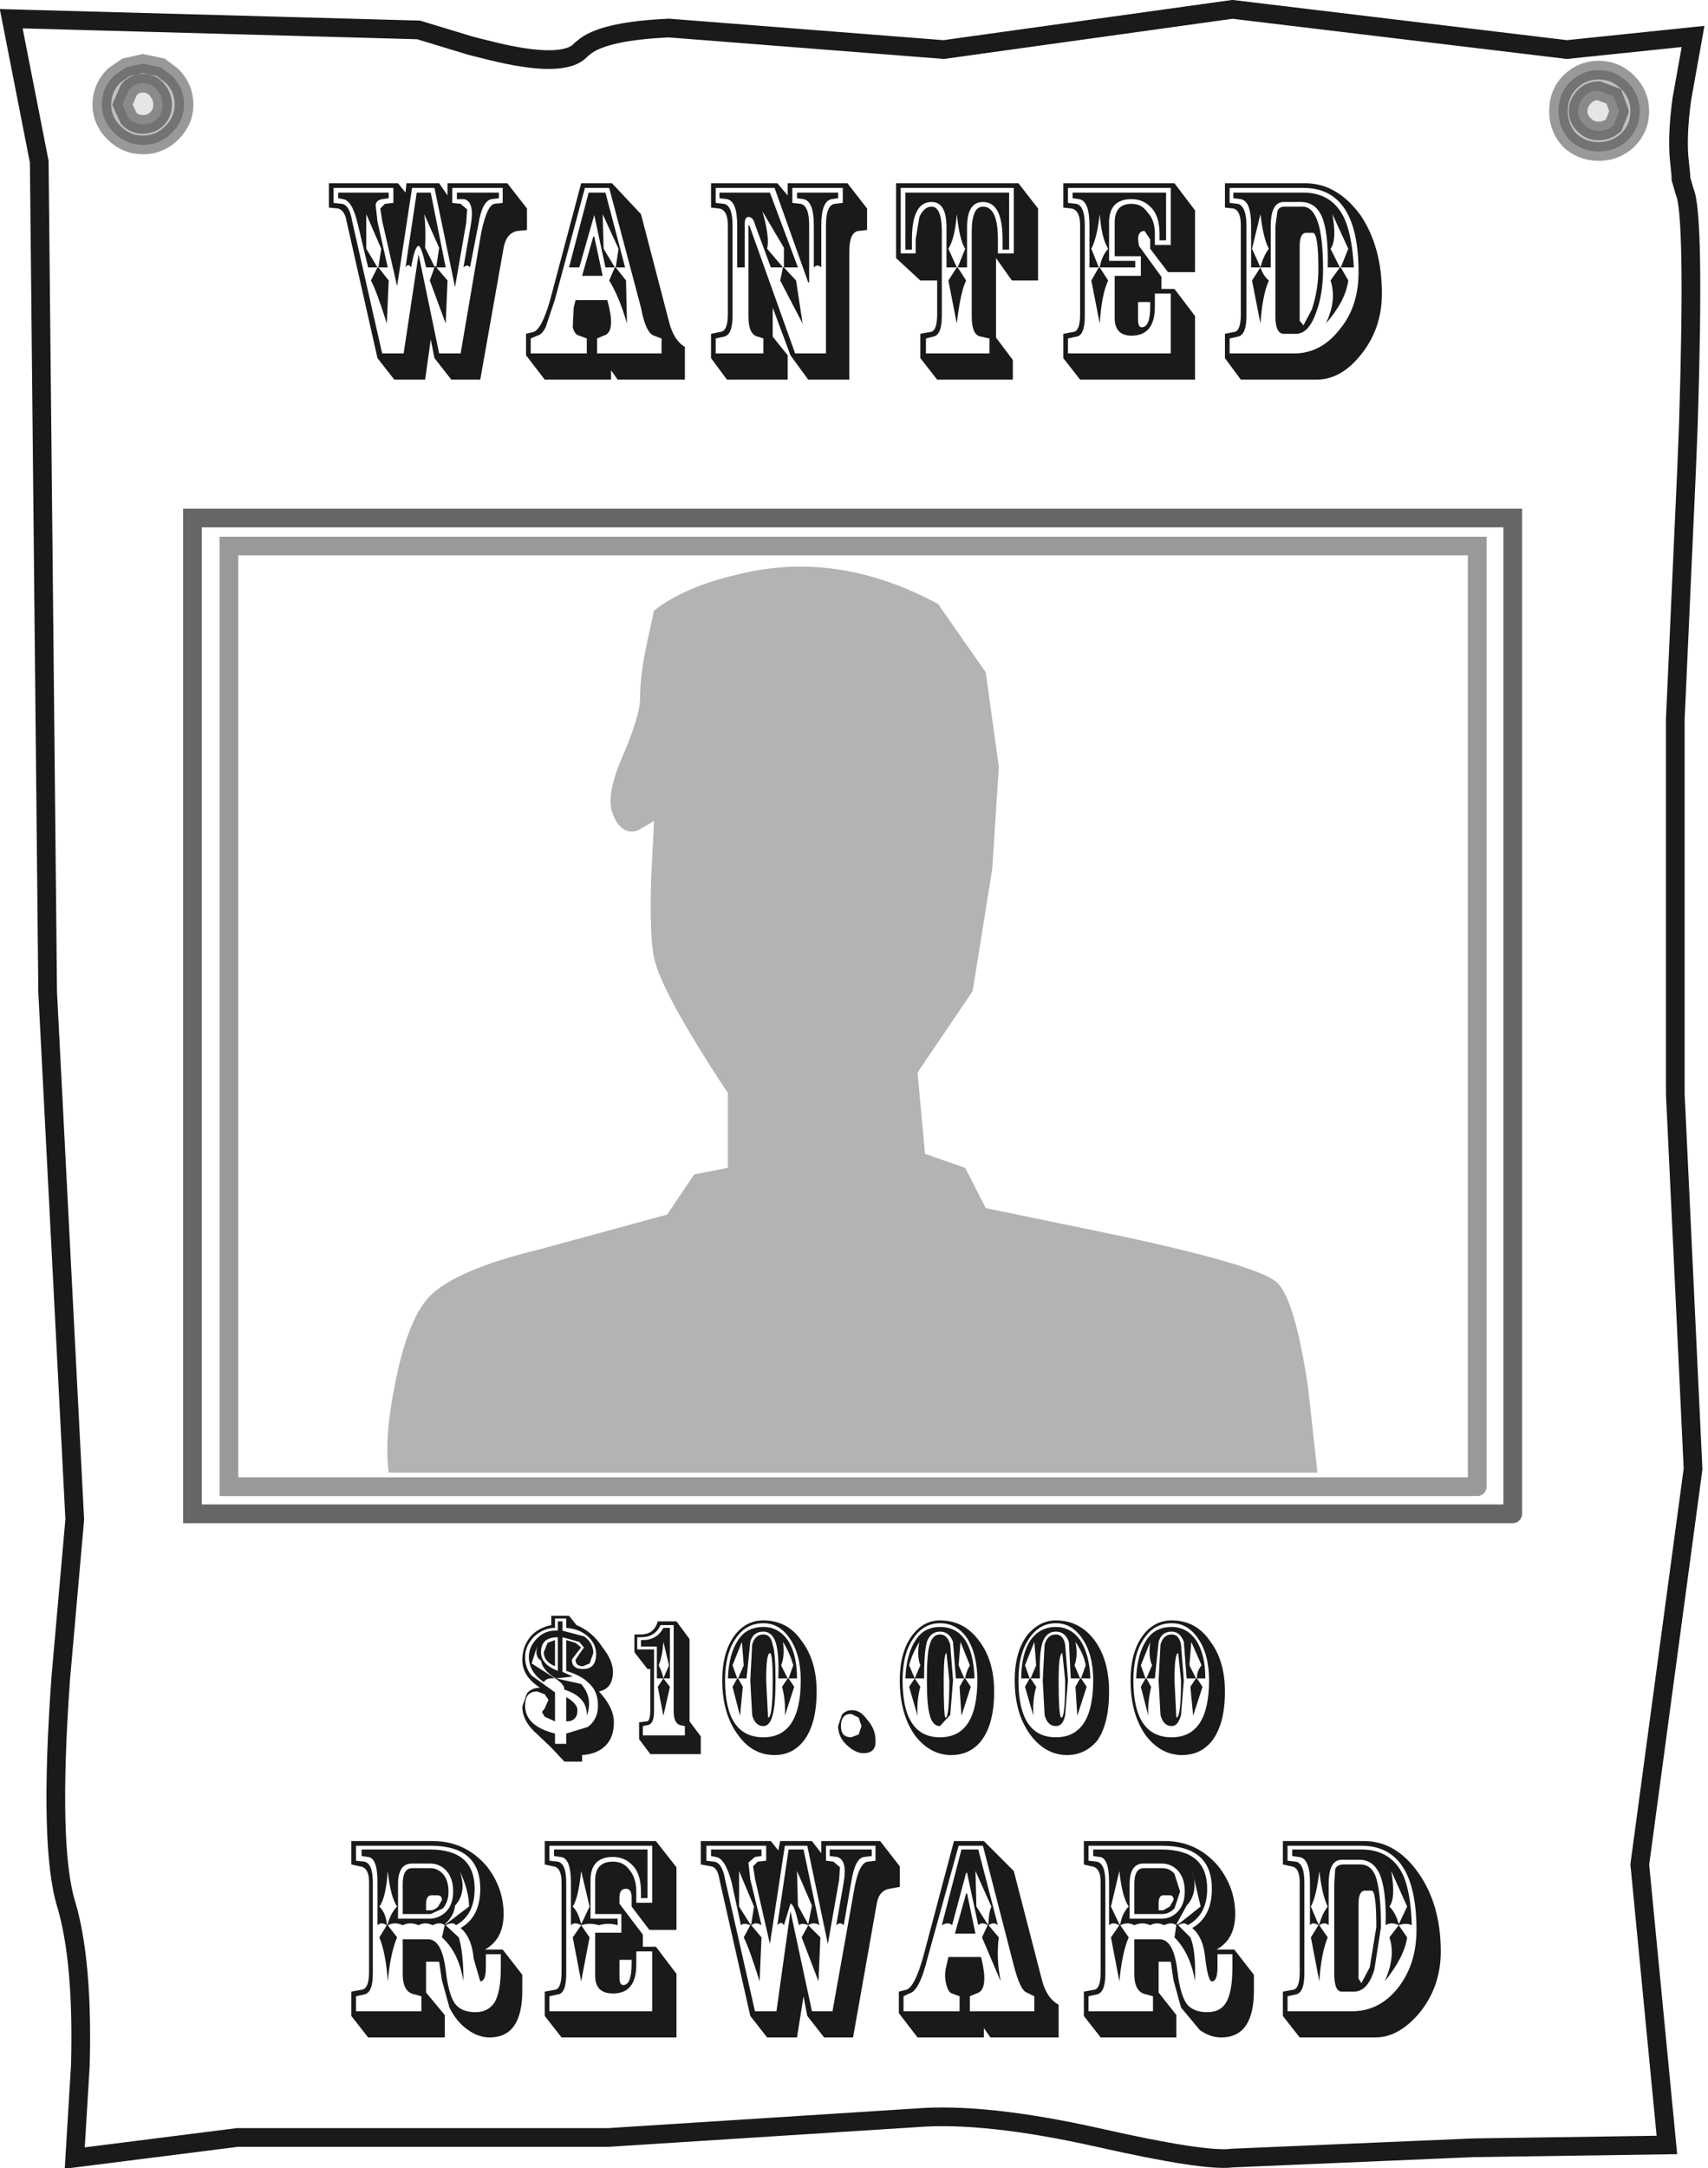 <?xml version="1.0" encoding="UTF-8" standalone="no"?>
<svg xmlns:xlink="http://www.w3.org/1999/xlink" height="115.95px" width="91.4px" xmlns="http://www.w3.org/2000/svg">
  <g transform="matrix(1.0, 0.0, 0.0, 1.0, 45.6, 57.95)">
    <path d="M41.05 -52.0 L40.75 -52.8 39.95 -53.1 Q39.5 -53.1 39.2 -52.8 38.85 -52.45 38.85 -52.0 38.85 -51.55 39.2 -51.25 39.5 -50.95 39.95 -50.95 40.4 -50.95 40.75 -51.25 L41.05 -52.0 M42.15 -52.0 Q42.15 -51.1 41.5 -50.45 40.85 -49.85 39.95 -49.85 39.05 -49.85 38.4 -50.45 37.8 -51.1 37.8 -52.0 37.8 -52.95 38.4 -53.55 39.05 -54.2 39.95 -54.2 40.85 -54.2 41.5 -53.55 42.15 -52.9 42.15 -52.0 M-37.2 -53.15 Q-37.5 -53.5 -37.95 -53.5 -38.4 -53.5 -38.7 -53.15 L-39.05 -52.35 -38.7 -51.6 Q-38.4 -51.3 -37.95 -51.3 -37.5 -51.3 -37.2 -51.6 -36.9 -51.9 -36.9 -52.35 -36.9 -52.8 -37.2 -53.15 M-36.4 -53.9 Q-35.75 -53.25 -35.75 -52.35 -35.75 -51.5 -36.4 -50.85 -37.05 -50.2 -37.95 -50.2 -38.85 -50.2 -39.5 -50.85 -40.15 -51.5 -40.15 -52.35 -40.15 -53.25 -39.5 -53.9 L-38.85 -54.35 -37.95 -54.55 -37.0 -54.35 -36.4 -53.9" fill="#000000" fill-opacity="0.247" fill-rule="evenodd" stroke="none"/>
    <path d="M41.05 -52.0 L40.75 -51.25 Q40.4 -50.95 39.95 -50.95 39.5 -50.95 39.2 -51.25 38.85 -51.55 38.85 -52.0 38.85 -52.45 39.2 -52.8 39.5 -53.1 39.95 -53.1 L40.75 -52.8 41.05 -52.0 M-37.2 -53.15 Q-36.9 -52.8 -36.9 -52.35 -36.9 -51.9 -37.2 -51.6 -37.5 -51.3 -37.95 -51.3 -38.4 -51.3 -38.7 -51.6 L-39.05 -52.35 -38.7 -53.15 Q-38.4 -53.5 -37.95 -53.5 -37.5 -53.5 -37.2 -53.15" fill="#000000" fill-opacity="0.098" fill-rule="evenodd" stroke="none"/>
    <path d="M42.15 -52.0 Q42.15 -52.9 41.5 -53.55 40.85 -54.2 39.95 -54.2 39.05 -54.2 38.4 -53.55 37.8 -52.95 37.8 -52.0 37.8 -51.1 38.4 -50.45 39.05 -49.85 39.95 -49.85 40.85 -49.85 41.5 -50.45 42.15 -51.1 42.15 -52.0 M44.4 -52.65 Q44.15 -50.8 44.25 -49.55 L44.35 -48.55 44.35 -48.4 44.55 -47.7 Q45.1 -46.5 44.75 -35.25 L44.65 -32.75 44.05 -19.5 44.05 0.55 45.0 20.6 42.15 41.75 43.6 56.75 33.25 56.9 20.35 57.45 Q18.9 57.65 13.15 56.35 7.1 55.0 3.4 55.3 L-13.05 56.35 -32.9 56.35 -41.6 57.45 -41.3 52.5 Q-41.15 46.95 -42.05 43.9 -43.0 40.85 -42.35 31.8 L-41.6 23.3 -43.05 -4.9 -43.5 -49.3 -45.0 -56.95 -23.2 -56.35 -20.4 -55.5 -19.4 -55.25 Q-15.4 -54.25 -14.5 -55.3 L-14.25 -55.5 Q-13.15 -56.3 -9.8 -56.45 L4.9 -55.3 20.35 -57.45 38.25 -55.3 45.0 -56.0 44.4 -52.65 M13.2 -43.65 L12.8 -42.95 13.25 -40.65 Q13.35 -42.2 13.7 -42.95 L13.25 -43.65 14.2 -43.65 15.15 -43.65 15.15 -44.0 13.75 -44.0 13.75 -46.05 Q13.75 -47.3 14.95 -47.3 15.55 -47.3 15.95 -46.9 16.45 -46.45 16.45 -45.45 L16.45 -45.1 16.8 -45.1 16.8 -47.65 11.8 -47.65 11.8 -47.35 12.15 -47.3 Q12.7 -47.2 12.7 -45.9 L12.7 -43.65 13.2 -43.65 12.8 -44.65 Q13.1 -45.2 13.25 -46.5 13.35 -45.2 13.7 -44.65 13.35 -44.25 13.25 -43.65 L13.2 -43.65 M15.65 -45.6 L15.95 -45.15 15.95 -44.65 16.9 -43.4 18.35 -43.4 18.35 -46.7 17.25 -48.15 11.3 -48.15 11.3 -46.85 11.75 -46.8 Q12.2 -46.7 12.2 -45.9 L12.2 -41.15 Q12.2 -40.25 11.85 -40.2 L11.3 -40.1 11.3 -38.8 12.2 -37.65 18.35 -37.65 18.35 -41.05 17.25 -42.5 16.55 -42.5 16.55 -43.15 15.35 -44.8 15.3 -45.15 Q15.3 -45.6 15.65 -45.6 M21.1 -45.9 Q21.1 -46.9 20.65 -47.05 L20.2 -47.1 20.2 -47.9 24.15 -47.9 Q27.1 -47.9 27.1 -43.4 27.1 -41.55 26.1 -40.35 25.1 -39.05 23.65 -39.05 L20.2 -39.05 20.2 -39.85 20.65 -39.95 Q21.1 -40.05 21.1 -41.05 L21.1 -45.9 M20.4 -46.8 Q20.8 -46.7 20.8 -45.9 L20.8 -41.15 Q20.8 -40.25 20.45 -40.2 L19.95 -40.1 19.95 -38.8 20.8 -37.65 24.85 -37.65 Q26.15 -37.65 27.2 -38.95 28.35 -40.35 28.35 -42.25 28.35 -44.75 27.2 -46.45 25.95 -48.15 24.25 -48.15 L19.95 -48.15 19.95 -46.85 20.4 -46.8 M24.65 -45.5 Q24.95 -45.5 24.95 -43.55 24.95 -42.45 24.6 -41.4 L24.15 -40.55 23.95 -40.8 23.95 -44.8 Q23.95 -45.5 24.3 -45.5 L24.65 -45.5 M21.85 -43.65 L21.4 -44.65 21.85 -46.5 Q22.0 -45.2 22.3 -44.65 22.0 -44.25 21.85 -43.65 L21.4 -42.95 21.85 -40.65 Q21.95 -42.15 22.3 -42.95 22.0 -43.2 21.85 -43.65 L22.4 -43.65 22.4 -45.85 Q22.4 -47.15 23.1 -47.15 L24.0 -47.15 Q24.75 -47.15 25.1 -46.45 25.5 -45.6 25.45 -43.65 L26.1 -43.65 25.6 -44.65 Q25.95 -45.1 25.7 -46.5 L26.55 -44.65 26.15 -43.65 26.1 -43.65 25.6 -42.95 Q25.95 -41.9 25.35 -40.65 26.4 -41.85 26.55 -42.95 L26.15 -43.65 26.85 -43.65 Q26.75 -45.35 26.35 -46.25 25.7 -47.65 24.15 -47.65 L20.4 -47.65 20.4 -47.35 20.8 -47.3 Q21.35 -47.2 21.35 -45.9 L21.35 -43.65 21.85 -43.65 M24.1 -46.9 L23.15 -46.9 Q22.8 -46.9 22.75 -46.6 L22.65 -45.85 22.65 -41.05 Q22.65 -40.1 23.1 -40.1 L23.75 -40.1 Q24.45 -40.1 24.85 -41.3 25.2 -42.25 25.2 -43.55 25.2 -46.9 24.1 -46.9 M5.6 -43.65 L5.15 -42.95 5.6 -40.65 Q5.8 -42.35 6.1 -42.95 L5.65 -43.65 6.15 -43.65 6.15 -45.8 Q6.15 -47.15 7.0 -47.15 8.05 -47.15 8.05 -45.15 L8.05 -44.6 8.4 -44.6 8.4 -47.65 2.85 -47.65 2.85 -44.6 3.2 -44.6 3.2 -45.15 Q3.2 -47.15 4.25 -47.15 5.05 -47.15 5.05 -45.8 L5.05 -43.65 5.6 -43.65 5.15 -44.65 Q5.5 -45.2 5.6 -46.5 5.75 -45.1 6.05 -44.65 L5.65 -43.65 5.6 -43.65 M9.95 -46.8 L8.9 -48.15 2.35 -48.15 2.35 -44.15 3.65 -42.95 4.55 -42.95 4.55 -41.15 Q4.55 -40.25 4.2 -40.2 L3.65 -40.1 3.65 -38.8 4.55 -37.65 8.6 -37.65 8.6 -38.7 7.7 -39.9 7.7 -44.15 8.55 -42.95 9.95 -42.95 9.95 -46.8 M15.3 -41.8 L15.95 -41.8 15.95 -41.55 Q15.95 -40.45 15.5 -40.45 15.3 -40.45 15.3 -40.85 L15.3 -41.8 M17.05 -44.85 L16.2 -44.85 16.2 -45.45 Q16.2 -46.2 15.8 -46.6 15.5 -47.05 14.95 -47.05 14.05 -47.05 14.05 -46.05 L14.05 -44.25 15.45 -44.25 15.45 -43.2 14.05 -43.2 14.05 -40.95 Q14.05 -40.0 14.95 -40.0 16.2 -40.0 16.2 -41.55 L16.2 -42.25 17.05 -42.25 17.05 -39.05 11.55 -39.05 11.55 -39.85 12.0 -39.95 Q12.45 -40.0 12.45 -41.05 L12.45 -45.9 Q12.45 -46.95 12.0 -47.05 L11.55 -47.1 11.55 -47.9 17.05 -47.9 17.05 -44.85 M0.35 -45.6 L0.8 -45.65 0.8 -46.8 -0.25 -48.15 -3.45 -48.15 -3.45 -47.5 -4.0 -48.15 -7.55 -48.15 -7.55 -46.85 -7.1 -46.8 Q-6.65 -46.7 -6.65 -45.9 L-6.65 -41.15 Q-6.65 -40.25 -7.05 -40.2 L-7.55 -40.1 -7.55 -38.8 -6.7 -37.65 -3.45 -37.65 -3.45 -38.95 -4.25 -39.95 -4.25 -41.5 -3.3 -38.95 -2.35 -37.65 -0.15 -37.65 -0.15 -44.5 Q-0.15 -45.55 0.35 -45.6 M8.65 -44.4 L7.8 -44.4 7.8 -45.15 Q7.8 -46.9 7.0 -46.9 6.4 -46.9 6.4 -45.55 L6.4 -41.05 Q6.4 -40.0 6.9 -39.95 L7.35 -39.85 7.35 -39.05 3.95 -39.05 3.95 -39.85 4.35 -39.95 Q4.8 -40.05 4.8 -41.05 L4.8 -45.55 Q4.8 -46.9 4.25 -46.9 3.85 -46.9 3.6 -46.35 L3.4 -45.15 3.4 -44.4 2.6 -44.4 2.6 -47.9 8.65 -47.9 8.65 -44.4 M6.45 -4.95 L7.5 -11.5 7.85 -16.95 7.15 -22.0 4.6 -25.65 Q-0.85 -28.6 -6.25 -27.2 -9.0 -26.55 -10.6 -25.3 L-10.95 -23.7 Q-11.35 -21.9 -11.35 -20.6 -11.35 -19.65 -12.35 -17.35 -13.2 -15.35 -12.8 -14.4 -12.35 -13.25 -11.45 -13.55 L-10.6 -14.05 -10.75 -11.1 Q-10.85 -7.9 -10.6 -6.75 -10.25 -4.95 -6.65 0.5 L-6.65 4.5 -8.45 4.85 -9.9 7.0 -16.7 8.85 Q-21.65 10.05 -22.85 11.65 -23.85 12.95 -24.45 16.0 -25.05 18.9 -24.8 20.8 L24.9 20.8 24.4 16.25 Q23.7 11.55 22.75 10.65 21.85 9.75 14.4 8.15 L7.15 6.65 6.05 4.5 3.9 3.75 3.5 -0.6 6.45 -4.95 M18.4 31.8 L18.1 32.25 18.25 33.8 18.75 32.25 18.45 31.8 18.9 31.8 Q18.9 30.5 18.4 29.75 17.9 29.05 17.1 29.05 16.2 29.05 15.75 29.75 15.25 30.5 15.2 31.8 L15.7 31.8 15.45 32.25 15.85 33.8 Q15.8 33.15 16.0 32.25 L15.75 31.8 16.2 31.8 16.4 29.85 Q16.55 29.3 17.1 29.3 17.55 29.3 17.75 29.85 L17.9 31.8 18.4 31.8 18.05 31.1 18.15 29.85 18.7 31.1 Q18.45 31.4 18.45 31.8 L18.4 31.8 M17.1 29.45 Q16.65 29.45 16.5 30.0 L16.4 31.9 16.5 33.75 Q16.65 34.35 17.1 34.35 17.45 34.35 17.6 33.75 L17.75 31.9 17.6 30.0 Q17.5 29.45 17.1 29.45 M9.5 31.8 L9.25 32.25 9.7 33.8 Q9.65 32.95 9.85 32.25 L9.55 31.8 10.05 31.8 Q10.0 30.4 10.2 29.85 10.4 29.3 10.9 29.3 11.4 29.3 11.6 29.85 L11.7 31.8 12.2 31.8 11.95 32.25 12.05 33.8 12.55 32.25 12.25 31.8 12.75 31.8 Q12.7 30.5 12.2 29.75 11.7 29.05 10.9 29.05 10.05 29.05 9.55 29.75 9.05 30.5 9.05 31.8 L9.5 31.8 9.25 31.1 9.75 29.85 9.85 31.1 9.55 31.8 9.5 31.8 M10.9 28.85 Q11.75 28.85 12.3 29.65 12.9 30.5 12.9 31.9 12.9 34.95 10.9 34.95 8.9 34.95 8.9 31.9 8.9 30.5 9.45 29.7 10.0 28.85 10.9 28.85 M13.0 29.8 Q12.2 28.7 10.9 28.7 10.05 28.7 9.4 29.45 8.7 30.35 8.7 31.9 8.7 33.75 9.6 34.9 10.4 35.9 11.5 35.9 12.45 35.9 13.1 35.15 13.75 34.25 13.75 32.5 13.75 30.85 13.0 29.8 M17.1 28.7 Q16.2 28.7 15.6 29.45 14.9 30.35 14.9 31.9 14.9 33.75 15.75 34.9 16.55 35.9 17.65 35.9 18.65 35.9 19.25 35.15 19.95 34.25 19.95 32.5 19.95 30.85 19.15 29.8 18.4 28.7 17.1 28.7 M15.6 29.7 Q16.15 28.85 17.1 28.85 17.95 28.85 18.5 29.65 19.1 30.5 19.1 31.9 19.1 34.95 17.1 34.95 15.05 34.95 15.05 31.9 15.05 30.5 15.6 29.7 M3.35 31.8 L3.05 32.25 3.5 33.8 Q3.45 32.95 3.65 32.25 L3.35 31.8 3.85 31.8 Q3.85 30.4 4.0 29.85 4.2 29.3 4.7 29.3 5.2 29.3 5.4 29.85 L5.55 31.8 6.0 31.8 5.75 32.25 5.85 33.8 6.35 32.25 6.05 31.8 6.55 31.8 Q6.45 29.05 4.7 29.05 3.85 29.05 3.4 29.75 2.9 30.5 2.85 31.8 L3.35 31.8 3.05 31.1 Q3.2 30.5 3.6 29.85 3.45 30.6 3.65 31.1 L3.35 31.8 M4.7 28.7 Q3.85 28.7 3.25 29.45 2.55 30.35 2.55 31.9 2.55 33.75 3.4 34.9 4.2 35.9 5.3 35.9 6.3 35.9 6.9 35.15 7.6 34.25 7.6 32.5 7.6 30.85 6.8 29.8 6.0 28.7 4.7 28.7 M17.35 33.9 L17.25 31.9 Q17.25 30.45 17.45 30.45 L17.6 31.9 Q17.6 33.9 17.35 33.9 M15.75 31.8 L15.7 31.8 15.45 31.1 15.95 29.85 Q15.85 30.65 16.05 31.1 L15.75 31.8 M11.2 33.9 Q11.05 33.9 11.05 31.9 11.05 30.45 11.25 30.45 L11.4 31.9 Q11.4 33.9 11.2 33.9 M12.2 31.8 L11.9 31.1 Q12.1 30.6 11.95 29.85 12.4 30.5 12.5 31.1 L12.25 31.8 12.2 31.8 M11.4 30.0 Q11.3 29.45 10.9 29.45 10.45 29.45 10.3 30.0 L10.2 31.9 10.3 33.75 Q10.45 34.35 10.9 34.35 11.3 34.35 11.4 33.75 L11.55 31.9 11.4 30.0 M29.25 44.95 Q29.1 44.35 28.75 44.0 29.1 43.55 28.85 42.1 L29.7 44.0 29.25 44.95 M24.95 44.95 L24.55 44.0 Q24.85 43.45 25.0 42.1 25.15 43.4 25.45 44.0 25.15 44.4 25.0 44.95 L24.95 44.95 M23.3 41.55 L23.3 40.75 27.25 40.75 Q30.2 40.75 30.2 45.25 30.2 47.05 29.25 48.3 28.25 49.6 26.75 49.6 L23.3 49.6 23.3 48.8 23.75 48.7 Q24.2 48.6 24.2 47.6 L24.2 42.7 Q24.2 41.7 23.75 41.6 L23.3 41.55 M30.3 42.2 Q29.1 40.5 27.4 40.5 L23.05 40.5 23.05 41.75 23.5 41.85 Q23.95 41.9 23.95 42.7 L23.95 47.5 Q23.95 48.4 23.6 48.45 L23.05 48.55 23.05 49.85 23.95 51.0 28.0 51.0 Q29.25 51.0 30.35 49.7 31.5 48.3 31.5 46.4 31.5 43.9 30.3 42.2 M27.45 43.15 L27.8 43.15 Q28.05 43.15 28.05 45.1 L27.7 47.25 27.25 48.1 27.1 47.85 27.1 43.85 Q27.1 43.15 27.45 43.15 M27.2 41.75 L26.3 41.75 Q25.95 41.75 25.85 42.0 L25.8 42.8 25.8 47.6 Q25.8 48.55 26.2 48.55 L26.85 48.55 Q27.6 48.55 27.95 47.35 L28.3 45.1 Q28.3 43.15 28.0 42.35 27.75 41.75 27.2 41.75 M29.25 45.0 L28.75 45.65 Q29.1 46.65 28.5 48.0 29.55 46.7 29.7 45.65 L29.25 45.0 Q29.65 44.85 29.95 45.0 29.9 43.3 29.5 42.35 28.85 40.95 27.25 40.95 L23.55 40.95 23.55 41.3 23.9 41.35 Q24.5 41.4 24.5 42.7 L24.5 45.0 Q24.65 44.8 24.95 45.0 L24.55 45.65 25.0 48.0 Q25.1 46.5 25.45 45.65 L25.0 45.0 Q25.3 44.8 25.5 45.0 L25.5 42.8 Q25.5 41.5 26.2 41.5 L27.15 41.5 Q27.85 41.5 28.2 42.2 28.6 43.05 28.55 45.0 28.85 44.8 29.25 45.0 M17.45 44.95 L17.35 44.95 17.9 43.95 Q18.55 43.25 18.2 42.1 L18.65 44.0 17.45 44.95 M17.0 44.0 L16.65 44.2 16.4 44.2 16.4 43.85 Q16.4 43.4 16.65 43.4 L17.0 43.4 Q17.2 43.4 17.2 43.65 L17.0 44.0 M14.35 44.95 L14.3 44.95 13.85 44.0 14.3 42.1 Q14.45 43.5 14.8 44.0 14.45 44.35 14.35 44.95 M16.6 40.75 Q19.25 40.75 19.25 43.05 19.25 44.55 18.2 45.15 18.8 45.65 18.9 46.8 19.05 48.0 19.25 48.0 19.55 48.0 19.55 47.25 L19.55 46.55 20.35 46.55 20.35 47.25 Q20.35 48.6 20.0 49.15 19.7 49.65 19.0 49.65 18.25 49.65 17.9 49.2 17.55 48.7 17.4 47.4 17.2 45.75 16.45 45.75 L15.1 45.75 15.1 47.6 Q15.1 48.6 15.75 48.7 L16.1 48.8 16.1 49.6 12.65 49.6 12.65 48.8 13.1 48.7 Q13.55 48.6 13.55 47.6 L13.55 42.7 Q13.55 41.7 13.1 41.6 L12.65 41.55 12.65 40.75 16.6 40.75 M19.0 43.05 Q19.0 40.95 16.55 40.95 L12.9 40.95 12.9 41.3 13.25 41.35 Q13.75 41.4 13.75 42.7 L13.75 45.0 Q13.95 44.8 14.3 45.0 L13.85 45.65 14.3 48.0 Q14.45 46.45 14.8 45.65 L14.35 45.0 Q14.75 44.8 15.1 45.0 15.55 44.8 15.95 45.0 16.3 44.8 16.7 45.0 17.1 44.8 17.35 45.0 L17.25 45.65 Q18.1 46.5 18.35 48.0 18.4 46.35 18.1 45.65 L17.45 45.0 Q17.8 44.8 17.95 45.0 19.0 44.45 19.0 43.05 M19.6 41.85 Q18.45 40.5 16.75 40.5 L12.4 40.5 12.4 41.75 12.8 41.85 Q13.3 41.9 13.3 42.7 L13.3 47.5 Q13.3 48.4 12.95 48.45 L12.4 48.55 12.4 49.85 13.3 51.0 17.35 51.0 17.35 49.8 16.4 48.6 16.4 46.95 17.05 46.95 17.2 47.95 17.6 49.4 18.6 50.6 Q19.15 51.0 19.75 51.0 21.5 51.0 21.5 48.5 L21.5 47.65 20.45 46.3 19.5 46.3 Q20.5 45.75 20.5 44.4 20.5 43.0 19.6 41.85 M16.55 41.7 Q17.1 41.7 17.45 42.1 17.8 42.5 17.8 43.2 17.8 43.9 17.4 44.3 17.05 44.65 16.55 44.65 L14.85 44.65 14.85 42.8 Q14.85 41.7 15.6 41.7 L16.55 41.7 M16.6 41.95 L15.6 41.95 Q15.1 41.95 15.1 42.8 L15.1 44.4 16.6 44.4 Q16.95 44.4 17.25 44.1 L17.55 43.2 17.25 42.25 Q17.0 41.95 16.6 41.95 M7.45 44.0 Q7.3 44.35 7.3 44.95 L7.25 44.95 6.65 44.0 6.6 42.1 7.45 44.0 M1.05 41.3 L1.05 40.95 -1.2 40.95 -1.2 41.3 -0.8 41.35 Q-0.25 41.5 -0.45 42.7 L-0.85 45.0 Q-0.65 44.8 -0.45 45.0 L-0.05 42.7 Q0.15 41.4 0.65 41.35 L1.05 41.3 M1.25 41.55 L0.85 41.6 Q0.35 41.65 0.1 43.15 L-1.05 49.6 -2.15 49.6 -3.3 44.25 -4.05 49.6 -5.2 49.6 -6.8 42.55 Q-6.95 41.65 -7.4 41.6 L-7.8 41.55 -7.8 40.75 -4.6 40.75 -4.6 41.55 -5.05 41.6 -5.3 41.85 -5.2 42.5 -4.4 46.0 -3.6 40.75 -2.4 40.75 -1.3 46.0 -0.7 42.6 -0.65 41.9 -1.0 41.6 -1.4 41.55 -1.4 40.75 1.25 40.75 1.25 41.55 M2.55 41.85 L1.5 40.5 -1.65 40.5 -1.65 41.15 -2.15 40.5 -3.85 40.5 -3.95 41.0 -4.35 40.5 -8.1 40.5 -8.1 41.75 -7.55 41.85 Q-7.2 41.9 -7.1 42.55 L-5.45 49.85 -4.55 51.0 -2.95 51.0 -2.6 48.8 -2.4 49.85 -1.5 51.0 0.05 51.0 1.3 43.95 Q1.4 43.15 2.0 43.05 L2.55 42.95 2.55 41.85 M6.15 43.3 L6.1 43.3 5.5 45.45 6.6 45.45 6.15 43.3 M7.05 40.5 L5.45 40.5 3.8 46.7 Q3.35 48.3 2.9 48.45 L2.5 48.55 2.5 49.7 3.5 51.0 7.05 51.0 7.05 50.5 7.4 51.0 11.05 51.0 11.05 49.25 Q10.4 48.9 10.15 47.9 L8.65 42.1 7.05 40.5 M6.75 40.95 L5.85 40.95 4.8 45.0 Q5.15 44.8 5.35 45.0 L6.1 42.2 6.15 42.2 6.75 45.0 Q6.95 44.8 7.25 45.0 L6.95 45.65 7.95 48.0 Q7.7 46.75 7.85 45.65 L7.3 45.0 Q7.6 44.8 7.8 45.0 L6.75 40.95 M5.7 40.75 L7.0 40.75 8.65 47.15 Q9.0 48.5 9.35 48.6 L9.75 48.8 9.75 49.6 6.3 49.6 6.3 48.8 6.65 48.65 Q7.25 48.5 7.0 47.15 L6.9 46.7 5.15 46.7 5.05 47.15 Q4.9 47.7 5.05 48.2 5.15 48.6 5.35 48.65 L5.75 48.8 5.75 49.6 2.75 49.6 2.75 48.8 3.05 48.65 Q3.6 48.55 4.05 46.7 L5.7 40.75 M6.0 31.8 L5.7 31.1 5.8 29.85 6.3 31.1 Q6.1 31.45 6.05 31.8 L6.0 31.8 M0.5 34.35 L0.35 34.8 -0.05 34.95 Q-0.6 34.95 -0.6 34.35 -0.6 33.7 -0.05 33.7 L0.35 33.9 0.5 34.35 M0.8 34.0 Q0.45 33.5 0.0 33.5 -0.35 33.5 -0.55 33.75 L-0.75 34.35 Q-0.75 34.95 -0.25 35.4 0.2 35.8 0.6 35.8 1.3 35.8 1.25 35.1 1.25 34.5 0.8 34.0 M5.0 33.9 Q4.9 33.9 4.9 31.9 4.9 30.45 5.05 30.45 L5.2 31.9 Q5.2 33.9 5.0 33.9 M3.25 29.7 Q3.8 28.85 4.7 28.85 5.6 28.85 6.15 29.65 6.7 30.5 6.7 31.9 6.7 34.95 4.7 34.95 2.7 34.95 2.7 31.9 2.7 30.5 3.25 29.7 M4.7 29.45 Q4.3 29.45 4.15 30.0 4.0 30.45 4.0 31.9 4.0 33.25 4.15 33.75 4.3 34.35 4.7 34.35 L5.25 33.75 5.4 31.9 5.25 30.0 Q5.1 29.45 4.7 29.45 M33.45 21.55 L33.45 -28.75 -33.35 -28.75 -33.35 21.55 33.45 21.55 -33.35 21.55 -33.35 -28.75 33.45 -28.75 33.45 21.55 M35.35 23.0 L35.35 -30.25 -35.3 -30.25 -35.3 23.0 35.35 23.0 -35.3 23.0 -35.3 -30.25 35.35 -30.25 35.35 23.0 M-36.4 -53.9 L-37.0 -54.35 -37.95 -54.55 -38.85 -54.35 -39.5 -53.9 Q-40.15 -53.25 -40.15 -52.35 -40.15 -51.5 -39.5 -50.85 -38.85 -50.2 -37.95 -50.2 -37.05 -50.2 -36.4 -50.85 -35.75 -51.5 -35.75 -52.35 -35.75 -53.25 -36.4 -53.9 M-3.7 -43.65 L-3.85 -42.95 -2.65 -40.65 -3.0 -42.95 -3.65 -43.65 -2.9 -43.65 -4.4 -47.65 -7.1 -47.65 -7.1 -47.35 -6.7 -47.3 Q-6.15 -47.2 -6.15 -45.9 L-6.15 -43.65 -5.75 -43.65 -5.75 -45.95 Q-5.75 -46.35 -5.55 -46.35 -5.3 -46.35 -5.2 -45.95 L-4.35 -43.65 -3.7 -43.65 -4.55 -44.65 Q-4.4 -45.25 -4.8 -46.65 L-3.65 -44.7 -3.65 -43.65 -3.7 -43.65 M-0.5 -47.9 L-0.5 -47.1 -0.95 -47.05 Q-1.4 -46.95 -1.4 -45.9 L-1.4 -39.05 -3.05 -39.05 -5.5 -45.9 -5.55 -45.9 -5.55 -41.05 Q-5.55 -40.05 -5.05 -39.95 L-4.75 -39.85 -4.75 -39.05 -7.3 -39.05 -7.3 -39.85 -6.85 -39.95 Q-6.4 -40.05 -6.4 -41.05 L-6.4 -45.9 Q-6.4 -46.95 -6.85 -47.05 L-7.3 -47.1 -7.3 -47.9 -4.15 -47.9 -2.35 -42.85 -2.3 -42.85 -2.3 -45.9 Q-2.3 -46.95 -2.75 -47.05 L-3.2 -47.1 -3.2 -47.9 -0.5 -47.9 M-1.1 -47.3 L-0.75 -47.35 -0.75 -47.65 -2.95 -47.65 -2.95 -47.35 -2.6 -47.3 Q-2.05 -47.2 -2.05 -45.9 L-2.05 -43.65 Q-1.85 -43.85 -1.65 -43.65 L-1.65 -45.9 Q-1.65 -47.2 -1.1 -47.3 M-12.7 -43.65 L-13.0 -42.95 Q-12.45 -42.05 -12.05 -40.65 L-12.1 -42.95 -12.65 -43.65 -12.15 -43.65 -13.2 -47.65 -14.1 -47.65 -15.15 -43.65 -14.6 -43.65 -13.8 -46.45 -13.2 -43.65 -12.7 -43.65 -13.3 -44.65 -13.35 -46.5 -12.5 -44.65 -12.65 -43.65 -12.7 -43.65 M-14.3 -47.9 L-13.0 -47.9 -11.3 -41.5 Q-11.05 -40.15 -10.6 -40.0 L-10.2 -39.85 -10.2 -39.05 -13.65 -39.05 -13.65 -39.85 -13.3 -40.0 Q-12.7 -40.15 -13.0 -41.5 L-13.1 -41.9 -14.8 -41.9 -14.9 -41.5 -14.95 -40.45 Q-14.85 -40.05 -14.6 -40.0 L-14.2 -39.85 -14.2 -39.05 -17.2 -39.05 -17.2 -39.85 -16.85 -40.0 Q-16.6 -40.05 -16.4 -40.45 L-15.9 -41.95 -14.3 -47.9 M-8.95 -37.65 L-8.95 -39.4 Q-9.55 -39.75 -9.8 -40.75 L-11.3 -46.5 -12.85 -48.15 -14.5 -48.15 -16.15 -41.95 Q-16.6 -40.35 -17.05 -40.2 L-17.45 -40.1 -17.45 -38.95 -16.45 -37.65 -12.9 -37.65 -12.9 -38.15 -12.55 -37.65 -8.95 -37.65 M-25.4 -43.65 L-25.75 -42.95 Q-25.45 -42.4 -24.9 -40.65 L-24.8 -42.95 -25.35 -43.65 -24.85 -43.65 -25.4 -46.1 -25.5 -47.0 Q-25.45 -47.25 -25.15 -47.3 L-24.8 -47.35 -24.8 -47.65 -27.5 -47.65 -27.5 -47.35 -27.25 -47.3 Q-26.75 -47.25 -26.45 -45.95 L-25.9 -43.65 -25.4 -43.65 -26.0 -44.65 -26.0 -46.5 -25.2 -44.65 -25.35 -43.65 -25.4 -43.65 M-18.65 -44.7 Q-18.5 -45.5 -17.9 -45.6 L-17.4 -45.65 -17.4 -46.8 -18.45 -48.15 -21.65 -48.15 -21.65 -47.5 -22.1 -48.15 -23.85 -48.15 -23.9 -47.65 -24.3 -48.15 -28.0 -48.15 -28.0 -46.85 -27.5 -46.8 Q-27.15 -46.7 -27.05 -46.1 L-25.4 -38.8 -24.5 -37.65 -22.85 -37.65 -22.55 -39.8 -22.35 -38.8 -21.45 -37.65 -19.9 -37.65 -18.65 -44.7 M-18.7 -47.1 L-19.15 -47.05 Q-19.55 -46.95 -19.85 -45.5 L-20.95 -39.05 -22.1 -39.05 -23.2 -44.35 -24.0 -39.05 -25.15 -39.05 -26.75 -46.1 Q-26.9 -47.0 -27.3 -47.05 L-27.75 -47.1 -27.75 -47.9 -24.55 -47.9 -24.55 -47.1 -25.0 -47.05 -25.25 -46.8 -25.15 -46.15 -24.35 -42.65 -23.55 -47.9 -22.35 -47.9 -21.25 -42.6 -20.65 -46.05 -20.6 -46.75 -20.95 -47.05 -21.4 -47.1 -21.4 -47.9 -18.7 -47.9 -18.7 -47.1 M-19.3 -47.3 L-18.9 -47.35 -18.9 -47.65 -21.15 -47.65 -21.15 -47.3 -20.75 -47.3 Q-20.2 -47.15 -20.4 -45.95 L-20.8 -43.65 Q-20.6 -43.85 -20.45 -43.65 L-20.0 -45.95 Q-19.8 -47.2 -19.3 -47.3 M-13.8 -45.3 L-13.85 -45.3 -14.45 -43.2 -13.35 -43.2 -13.8 -45.3 M-6.15 31.8 L-6.4 32.25 -6.0 33.8 -5.85 32.25 -6.1 31.8 -5.65 31.8 -5.45 29.85 Q-5.3 29.3 -4.75 29.3 -4.3 29.3 -4.1 29.85 -3.9 30.45 -3.95 31.8 L-3.45 31.8 -3.75 32.25 Q-3.55 33.0 -3.6 33.8 L-3.1 32.25 -3.4 31.8 -2.95 31.8 Q-2.95 30.5 -3.45 29.75 -3.95 29.05 -4.75 29.05 -5.65 29.05 -6.1 29.75 -6.6 30.5 -6.65 31.8 L-6.15 31.8 -6.4 31.1 -5.9 29.85 -5.8 31.1 -6.1 31.8 -6.15 31.8 M-4.25 30.0 Q-4.35 29.45 -4.75 29.45 -5.2 29.45 -5.35 30.0 L-5.45 31.9 -5.35 33.75 Q-5.2 34.35 -4.75 34.35 -4.4 34.35 -4.25 33.75 -4.1 33.2 -4.1 31.9 -4.1 30.45 -4.25 30.0 M-2.7 29.8 Q-3.45 28.7 -4.75 28.7 -5.65 28.7 -6.25 29.45 -6.95 30.35 -6.95 31.9 -6.95 33.75 -6.05 34.9 -5.3 35.9 -4.15 35.9 -3.2 35.9 -2.6 35.15 -1.9 34.25 -1.9 32.5 -1.9 30.85 -2.7 29.8 M-4.75 28.85 Q-3.9 28.85 -3.35 29.65 -2.75 30.5 -2.75 31.9 -2.75 34.95 -4.75 34.95 -6.8 34.95 -6.8 31.9 -6.8 30.5 -6.25 29.7 -5.7 28.85 -4.75 28.85 M-24.35 44.0 Q-24.7 44.35 -24.85 44.95 L-24.9 44.95 Q-24.95 44.35 -25.3 44.0 -24.95 43.55 -24.85 42.1 -24.7 43.5 -24.35 44.0 M-21.75 44.95 L-21.8 44.95 Q-21.3 44.5 -21.25 43.95 -20.6 43.25 -21.0 42.1 -20.5 43.15 -20.5 44.0 L-21.75 44.95 M-22.2 43.4 Q-21.95 43.4 -21.95 43.65 L-22.15 44.0 Q-22.35 44.2 -22.55 44.2 L-22.8 44.2 -22.8 43.85 Q-22.8 43.4 -22.5 43.4 L-22.2 43.4 M-26.8 40.5 L-26.8 41.75 -26.35 41.85 Q-25.85 41.9 -25.85 42.7 L-25.85 47.5 Q-25.85 48.4 -26.25 48.45 L-26.8 48.55 -26.8 49.85 -25.9 51.0 -21.8 51.0 -21.8 49.8 -22.8 48.6 -22.8 46.95 -22.1 46.95 -21.95 47.95 -21.55 49.4 Q-21.15 50.2 -20.55 50.6 -20.0 51.0 -19.4 51.0 -17.65 51.0 -17.65 48.5 L-17.65 47.65 -18.7 46.3 -19.65 46.3 Q-18.65 45.75 -18.65 44.4 -18.65 43.0 -19.55 41.85 -20.7 40.5 -22.45 40.5 L-26.8 40.5 M-26.25 41.3 L-25.9 41.35 Q-25.4 41.4 -25.4 42.7 L-25.4 45.0 Q-25.2 44.8 -24.9 45.0 L-25.3 45.65 Q-24.95 46.5 -24.85 48.0 -24.7 46.45 -24.35 45.65 L-24.85 45.0 Q-24.45 44.8 -24.05 45.0 -23.65 44.8 -23.2 45.0 -22.85 44.8 -22.45 45.0 -22.05 44.8 -21.8 45.0 L-21.95 45.65 Q-21.05 46.45 -20.8 48.0 -20.8 46.45 -21.05 45.65 L-21.75 45.0 Q-21.35 44.8 -21.2 45.0 -20.2 44.45 -20.2 43.05 -20.2 40.95 -22.6 40.95 L-26.25 40.95 -26.25 41.3 M-26.55 41.55 L-26.55 40.75 -22.55 40.75 Q-19.9 40.75 -19.9 43.05 -19.9 44.55 -20.95 45.15 -20.35 45.65 -20.25 46.8 L-19.9 48.0 Q-19.6 48.0 -19.6 47.25 L-19.6 46.55 -18.8 46.55 -18.8 47.25 Q-18.8 48.6 -19.15 49.15 -19.5 49.65 -20.15 49.65 -20.9 49.65 -21.25 49.2 -21.6 48.7 -21.75 47.4 -21.95 45.75 -22.7 45.75 L-24.05 45.75 -24.05 47.6 Q-24.05 48.6 -23.4 48.7 L-23.05 48.8 -23.05 49.6 -26.55 49.6 -26.55 48.8 -26.1 48.7 Q-25.65 48.6 -25.65 47.6 L-25.65 42.7 Q-25.65 41.7 -26.1 41.6 L-26.55 41.55 M-23.55 41.7 L-22.6 41.7 Q-22.05 41.7 -21.7 42.1 -21.35 42.5 -21.35 43.2 -21.35 43.9 -21.75 44.3 -22.15 44.65 -22.6 44.65 L-24.3 44.65 -24.3 42.8 Q-24.3 41.7 -23.55 41.7 M-21.6 43.2 Q-21.6 42.6 -21.9 42.25 -22.2 41.95 -22.55 41.95 L-23.55 41.95 Q-24.05 41.95 -24.05 42.8 L-24.05 44.4 -22.55 44.4 -21.9 44.1 Q-21.6 43.75 -21.6 43.2 M-22.1 -44.7 L-22.25 -43.7 -22.35 -43.7 -22.85 -44.7 Q-22.8 -45.75 -22.9 -46.5 L-22.1 -44.7 M-23.2 -44.8 Q-23.05 -44.8 -22.8 -43.65 L-22.35 -43.65 -22.6 -42.95 -21.75 -40.65 -21.65 -42.95 -22.25 -43.65 -21.75 -43.65 -22.55 -47.65 -23.3 -47.65 -23.9 -43.65 Q-23.75 -43.9 -23.6 -43.65 -23.4 -44.8 -23.2 -44.8 M-10.1 31.8 L-10.4 32.25 -10.1 33.8 -9.75 32.25 -10.1 31.8 -9.75 31.8 -9.75 29.1 -10.1 29.1 Q-10.45 29.75 -11.2 29.75 L-11.3 29.75 -11.3 30.1 -10.45 30.1 -10.45 31.8 -10.1 31.8 Q-10.15 31.5 -10.35 31.1 -10.15 30.6 -10.1 29.85 L-9.8 31.1 -10.1 31.8 M-8.7 29.7 L-9.4 28.75 -10.4 28.75 Q-10.6 29.45 -11.3 29.45 L-11.65 29.45 -11.65 30.4 -10.95 31.3 -10.8 31.3 -10.8 33.5 Q-10.8 34.1 -11.0 34.1 L-11.4 34.15 -11.4 35.05 -10.8 35.85 -8.1 35.85 -8.1 34.9 -8.7 34.1 -8.7 29.7 M-15.9 31.8 Q-15.4 32.1 -15.4 32.4 -14.15 32.8 -14.2 33.8 -13.85 32.85 -14.5 32.1 L-15.85 31.8 -14.95 31.7 -15.5 31.45 -15.5 29.6 -14.6 29.85 -14.35 30.15 -14.6 30.5 -14.8 30.8 Q-14.8 31.15 -14.4 31.15 L-14.05 31.0 -13.85 30.45 Q-13.85 29.9 -14.35 29.55 L-15.5 29.25 -15.5 28.75 -15.75 28.75 -15.75 29.25 Q-16.4 29.2 -16.85 29.65 -17.3 30.1 -17.3 30.65 -17.3 31.45 -16.5 32.0 -16.35 31.75 -15.9 31.8 L-17.15 31.0 -16.8 29.9 Q-17.05 30.6 -16.65 30.85 -16.55 31.4 -15.85 31.8 L-15.9 31.8 M-14.75 28.95 L-15.15 28.45 -16.1 28.45 -16.1 28.95 Q-16.8 29.1 -17.2 29.55 -17.65 30.1 -17.65 30.8 -17.65 31.7 -16.7 32.3 -17.15 32.3 -17.4 32.6 L-17.65 33.3 Q-17.65 34.0 -17.05 34.6 L-16.1 35.5 -15.4 36.25 -14.45 36.25 -14.45 35.9 Q-13.65 35.85 -13.2 35.4 -12.75 34.95 -12.75 34.15 -12.75 33.35 -13.55 32.5 -12.8 32.35 -12.8 31.45 -12.8 30.85 -13.35 30.15 -13.9 29.3 -14.75 28.95 M-4.25 31.9 Q-4.25 33.9 -4.5 33.9 L-4.6 31.9 Q-4.6 30.45 -4.4 30.45 -4.25 30.45 -4.25 31.9 M-3.45 31.8 L-3.8 31.1 Q-3.6 30.65 -3.7 29.85 -3.35 30.4 -3.15 31.1 L-3.4 31.8 -3.45 31.8 M-8.95 34.35 L-8.95 34.85 -11.2 34.85 -11.2 34.35 -10.95 34.3 Q-10.6 34.25 -10.6 33.55 L-10.6 30.25 -11.5 30.25 -11.5 29.6 -11.3 29.6 Q-10.55 29.6 -10.25 28.95 L-9.55 28.95 -9.55 33.55 Q-9.55 34.2 -9.2 34.3 L-8.95 34.35 M-2.15 43.95 L-2.35 44.95 -2.9 43.95 -2.95 42.1 -2.15 43.95 M-5.25 44.0 L-5.4 44.95 -5.45 44.95 -6.05 44.0 -6.05 42.1 -5.25 44.0 M-2.35 45.0 L-2.7 45.65 -1.8 48.0 -1.7 45.65 -2.35 45.0 Q-2.05 44.8 -1.75 45.0 L-2.6 40.95 -3.4 40.95 -4.0 45.0 Q-3.8 44.75 -3.65 45.0 L-3.3 43.85 Q-3.1 43.85 -2.85 45.0 -2.7 44.85 -2.35 45.0 M-4.85 41.3 L-4.85 40.95 -7.55 40.95 -7.55 41.3 -7.3 41.35 Q-6.8 41.4 -6.45 42.7 L-5.95 45.0 Q-5.8 44.85 -5.45 45.0 L-5.8 45.65 Q-5.5 46.25 -4.95 48.0 L-4.85 45.65 -5.4 45.0 Q-5.15 44.8 -4.85 45.0 L-5.45 42.55 -5.55 41.65 -5.2 41.35 -4.85 41.3 M-12.45 47.8 L-12.45 46.85 -11.8 46.85 -11.8 47.05 Q-11.8 48.2 -12.25 48.2 -12.45 48.2 -12.45 47.8 M-14.05 44.0 L-14.5 44.95 Q-14.65 44.3 -14.95 44.0 -14.65 43.55 -14.5 42.1 L-14.05 44.0 M-16.0 41.85 Q-15.55 41.9 -15.55 42.7 L-15.55 47.5 Q-15.55 48.4 -15.9 48.45 L-16.45 48.55 -16.45 49.85 -15.55 51.0 -9.4 51.0 -9.4 47.6 -10.5 46.15 -11.2 46.15 -11.2 45.5 -12.45 43.85 -12.45 43.5 Q-12.45 43.05 -12.1 43.05 -11.8 43.05 -11.8 43.5 L-11.8 44.0 -10.85 45.25 -9.4 45.25 -9.4 41.9 -10.5 40.5 -16.45 40.5 -16.45 41.75 -16.0 41.85 M-11.95 42.0 Q-12.25 41.6 -12.8 41.6 -13.75 41.6 -13.75 42.6 L-13.75 44.4 -12.35 44.4 -12.35 45.4 -13.75 45.4 -13.75 47.7 Q-13.75 48.65 -12.8 48.65 -11.55 48.65 -11.55 47.1 L-11.55 46.4 -10.7 46.4 -10.7 49.6 -16.2 49.6 -16.2 48.8 -15.75 48.7 Q-15.3 48.65 -15.3 47.6 L-15.3 42.7 Q-15.3 41.7 -15.75 41.6 L-16.2 41.55 -16.2 40.75 -10.7 40.75 -10.7 43.8 -11.55 43.8 -11.55 43.2 Q-11.55 42.45 -11.95 42.0 M-14.5 45.0 L-14.95 45.65 -14.5 48.0 -14.05 45.65 -14.5 45.0 Q-14.05 44.85 -13.55 45.0 -13.05 44.85 -12.55 45.0 L-12.55 44.65 -14.0 44.65 -14.0 42.6 Q-14.0 41.35 -12.8 41.35 -12.2 41.35 -11.8 41.75 -11.3 42.2 -11.3 43.2 L-11.3 43.55 -10.95 43.55 -10.95 40.95 -15.95 40.95 -15.95 41.3 -15.6 41.35 Q-15.05 41.4 -15.05 42.7 L-15.05 45.0 Q-14.85 44.8 -14.5 45.0 M-15.3 32.8 L-15.3 34.1 Q-14.7 34.1 -14.7 33.5 -14.7 33.15 -15.3 32.8 M-16.65 30.4 Q-16.65 29.6 -15.75 29.6 L-15.75 31.4 Q-16.65 31.05 -16.65 30.4 M-15.9 29.75 L-16.3 29.9 -16.5 30.4 Q-16.5 30.9 -15.9 31.15 L-15.9 29.75 M-14.5 30.15 L-14.8 29.9 -15.3 29.75 -15.3 31.4 Q-14.5 31.65 -14.15 32.0 -13.6 32.45 -13.6 33.25 -13.6 34.0 -14.15 34.4 L-15.3 34.75 -15.3 35.3 -15.9 35.3 -15.9 34.75 Q-17.5 34.35 -17.5 33.25 -17.5 32.5 -16.85 32.5 L-16.45 32.65 -16.25 32.95 -16.45 33.4 -16.6 33.6 -16.45 33.85 -15.9 34.1 -15.9 32.55 -17.15 31.65 Q-17.5 31.25 -17.5 30.65 -17.5 30.05 -17.0 29.55 -16.5 29.1 -15.9 29.1 L-15.9 28.6 -15.3 28.6 -15.3 29.1 Q-14.6 29.15 -14.15 29.55 -13.7 29.95 -13.7 30.5 -13.7 31.3 -14.4 31.3 -15.0 31.3 -15.0 30.8 L-14.7 30.4 -14.5 30.15" fill="#ffffff" fill-opacity="0.0" fill-rule="evenodd" stroke="none"/>
    <path d="M26.1 -43.65 L26.15 -43.65 26.55 -44.65 25.7 -46.5 Q25.95 -45.1 25.6 -44.65 L26.1 -43.65 25.45 -43.65 Q25.5 -45.6 25.1 -46.45 24.75 -47.15 24.0 -47.15 L23.1 -47.15 Q22.4 -47.15 22.4 -45.85 L22.4 -43.65 21.85 -43.65 Q22.0 -43.2 22.3 -42.95 21.95 -42.15 21.85 -40.65 L21.4 -42.95 21.85 -43.65 21.35 -43.65 21.35 -45.9 Q21.35 -47.2 20.8 -47.3 L20.4 -47.35 20.4 -47.65 24.15 -47.65 Q25.7 -47.65 26.35 -46.25 26.75 -45.35 26.85 -43.65 L26.15 -43.65 26.55 -42.95 Q26.4 -41.85 25.35 -40.65 25.95 -41.9 25.6 -42.95 L26.1 -43.65 M24.1 -46.9 Q25.2 -46.9 25.2 -43.55 25.2 -42.25 24.85 -41.3 24.45 -40.1 23.75 -40.1 L23.1 -40.1 Q22.65 -40.1 22.65 -41.05 L22.65 -45.85 22.75 -46.6 Q22.8 -46.9 23.15 -46.9 L24.1 -46.9 M21.85 -43.65 Q22.0 -44.25 22.3 -44.65 22.0 -45.2 21.85 -46.5 L21.4 -44.65 21.85 -43.65 M24.65 -45.5 L24.3 -45.5 Q23.95 -45.5 23.95 -44.8 L23.95 -40.8 24.15 -40.55 24.6 -41.4 Q24.95 -42.45 24.95 -43.55 24.95 -45.5 24.65 -45.5 M20.4 -46.8 L19.95 -46.85 19.95 -48.15 24.25 -48.15 Q25.95 -48.15 27.2 -46.45 28.35 -44.75 28.35 -42.25 28.35 -40.35 27.2 -38.95 26.15 -37.65 24.85 -37.65 L20.8 -37.65 19.95 -38.8 19.95 -40.1 20.45 -40.2 Q20.8 -40.25 20.8 -41.15 L20.8 -45.9 Q20.8 -46.7 20.4 -46.8 M21.1 -45.9 L21.1 -41.05 Q21.1 -40.05 20.65 -39.95 L20.2 -39.85 20.2 -39.05 23.65 -39.05 Q25.1 -39.05 26.1 -40.35 27.1 -41.55 27.1 -43.4 27.1 -47.9 24.15 -47.9 L20.2 -47.9 20.2 -47.1 20.65 -47.05 Q21.1 -46.9 21.1 -45.9 M15.65 -45.6 Q15.3 -45.6 15.3 -45.15 L15.35 -44.8 16.55 -43.15 16.55 -42.5 17.25 -42.5 18.35 -41.05 18.35 -37.65 12.2 -37.65 11.3 -38.8 11.3 -40.1 11.85 -40.2 Q12.2 -40.25 12.2 -41.15 L12.2 -45.9 Q12.2 -46.7 11.75 -46.8 L11.3 -46.85 11.3 -48.15 17.25 -48.15 18.35 -46.7 18.35 -43.4 16.9 -43.4 15.95 -44.65 15.95 -45.15 15.65 -45.6 M13.2 -43.65 L12.7 -43.65 12.7 -45.9 Q12.7 -47.2 12.15 -47.3 L11.8 -47.35 11.8 -47.65 16.8 -47.65 16.8 -45.1 16.45 -45.1 16.45 -45.45 Q16.45 -46.45 15.95 -46.9 15.55 -47.3 14.95 -47.3 13.75 -47.3 13.75 -46.05 L13.75 -44.0 15.15 -44.0 15.15 -43.65 14.2 -43.65 13.25 -43.65 13.7 -42.95 Q13.35 -42.2 13.25 -40.65 L12.8 -42.95 13.2 -43.65 13.25 -43.65 Q13.35 -44.25 13.7 -44.65 13.35 -45.2 13.25 -46.5 13.1 -45.2 12.8 -44.65 L13.2 -43.65 M17.05 -44.85 L17.05 -47.9 11.55 -47.9 11.55 -47.1 12.0 -47.05 Q12.45 -46.95 12.45 -45.9 L12.45 -41.05 Q12.45 -40.0 12.0 -39.95 L11.55 -39.85 11.55 -39.05 17.05 -39.05 17.05 -42.25 16.2 -42.25 16.2 -41.55 Q16.2 -40.0 14.95 -40.0 14.05 -40.0 14.05 -40.95 L14.05 -43.2 15.45 -43.2 15.45 -44.25 14.05 -44.25 14.05 -46.05 Q14.05 -47.05 14.95 -47.05 15.5 -47.05 15.8 -46.6 16.2 -46.2 16.2 -45.45 L16.2 -44.85 17.05 -44.85 M15.3 -41.8 L15.3 -40.85 Q15.3 -40.45 15.5 -40.45 15.95 -40.45 15.95 -41.55 L15.95 -41.8 15.3 -41.8 M9.95 -46.8 L9.95 -42.95 8.55 -42.95 7.7 -44.15 7.7 -39.9 8.6 -38.7 8.6 -37.65 4.55 -37.65 3.65 -38.8 3.65 -40.1 4.2 -40.2 Q4.55 -40.25 4.55 -41.15 L4.55 -42.95 3.65 -42.95 2.35 -44.15 2.35 -48.15 8.9 -48.15 9.95 -46.8 M5.6 -43.65 L5.05 -43.65 5.05 -45.8 Q5.05 -47.15 4.25 -47.15 3.2 -47.15 3.2 -45.15 L3.2 -44.6 2.85 -44.6 2.85 -47.65 8.4 -47.65 8.4 -44.6 8.05 -44.6 8.05 -45.15 Q8.05 -47.15 7.0 -47.15 6.15 -47.15 6.15 -45.8 L6.15 -43.65 5.65 -43.65 6.1 -42.95 Q5.8 -42.35 5.6 -40.65 L5.15 -42.95 5.6 -43.65 5.65 -43.65 6.05 -44.65 Q5.75 -45.1 5.6 -46.5 5.5 -45.2 5.15 -44.65 L5.6 -43.65 M8.65 -44.4 L8.65 -47.9 2.6 -47.9 2.6 -44.4 3.4 -44.4 3.4 -45.15 3.6 -46.35 Q3.85 -46.9 4.25 -46.9 4.8 -46.9 4.8 -45.55 L4.8 -41.05 Q4.8 -40.05 4.35 -39.95 L3.95 -39.85 3.95 -39.05 7.35 -39.05 7.35 -39.85 6.9 -39.95 Q6.4 -40.0 6.4 -41.05 L6.4 -45.55 Q6.4 -46.9 7.0 -46.9 7.8 -46.9 7.8 -45.15 L7.8 -44.4 8.65 -44.4 M0.35 -45.6 Q-0.15 -45.55 -0.15 -44.5 L-0.15 -37.65 -2.35 -37.65 -3.3 -38.95 -4.25 -41.5 -4.25 -39.95 -3.45 -38.95 -3.45 -37.65 -6.7 -37.65 -7.55 -38.8 -7.55 -40.1 -7.05 -40.2 Q-6.65 -40.25 -6.65 -41.15 L-6.65 -45.9 Q-6.65 -46.7 -7.1 -46.8 L-7.55 -46.85 -7.55 -48.15 -4.0 -48.15 -3.45 -47.5 -3.45 -48.15 -0.25 -48.15 0.8 -46.8 0.8 -45.65 0.35 -45.6 M17.1 29.45 Q17.5 29.45 17.6 30.0 L17.75 31.9 17.6 33.75 Q17.45 34.35 17.1 34.35 16.65 34.35 16.5 33.75 L16.4 31.9 16.5 30.0 Q16.65 29.45 17.1 29.45 M18.4 31.8 L17.9 31.8 17.75 29.85 Q17.55 29.3 17.1 29.3 16.55 29.3 16.4 29.85 L16.2 31.8 15.75 31.8 16.0 32.25 Q15.8 33.15 15.85 33.8 L15.45 32.25 15.7 31.8 15.2 31.8 Q15.25 30.5 15.75 29.75 16.2 29.05 17.1 29.05 17.9 29.05 18.4 29.75 18.9 30.5 18.9 31.8 L18.45 31.8 18.75 32.25 18.25 33.8 18.1 32.25 18.4 31.8 18.45 31.8 Q18.45 31.4 18.7 31.1 L18.15 29.85 18.05 31.1 18.4 31.8 M15.6 29.7 Q15.05 30.5 15.05 31.9 15.05 34.95 17.1 34.95 19.1 34.95 19.1 31.9 19.1 30.5 18.5 29.65 17.95 28.85 17.1 28.85 16.15 28.85 15.6 29.7 M17.1 28.7 Q18.4 28.7 19.15 29.8 19.95 30.85 19.95 32.5 19.95 34.25 19.25 35.15 18.65 35.9 17.65 35.9 16.55 35.9 15.75 34.9 14.9 33.75 14.9 31.9 14.9 30.35 15.6 29.45 16.2 28.7 17.1 28.7 M13.0 29.8 Q13.75 30.85 13.75 32.5 13.75 34.25 13.1 35.15 12.45 35.9 11.5 35.9 10.4 35.9 9.6 34.9 8.7 33.75 8.7 31.9 8.7 30.35 9.4 29.45 10.05 28.7 10.9 28.7 12.2 28.7 13.0 29.8 M10.9 28.85 Q10.0 28.85 9.45 29.7 8.9 30.5 8.9 31.9 8.9 34.95 10.9 34.95 12.9 34.95 12.9 31.9 12.9 30.5 12.3 29.65 11.75 28.85 10.9 28.85 M9.5 31.8 L9.05 31.8 Q9.05 30.5 9.55 29.75 10.05 29.05 10.9 29.05 11.7 29.05 12.2 29.75 12.7 30.5 12.75 31.8 L12.25 31.8 12.55 32.25 12.05 33.8 11.95 32.25 12.2 31.8 11.7 31.8 11.6 29.85 Q11.4 29.3 10.9 29.3 10.4 29.3 10.2 29.85 10.0 30.4 10.05 31.8 L9.55 31.8 9.85 32.25 Q9.65 32.95 9.7 33.8 L9.25 32.25 9.5 31.8 9.55 31.8 9.85 31.1 9.75 29.85 9.25 31.1 9.5 31.8 M11.4 30.0 L11.55 31.9 11.4 33.75 Q11.3 34.35 10.9 34.35 10.45 34.35 10.3 33.75 L10.2 31.9 10.3 30.0 Q10.45 29.45 10.9 29.45 11.3 29.45 11.4 30.0 M12.2 31.8 L12.25 31.8 12.5 31.1 Q12.4 30.5 11.95 29.85 12.1 30.6 11.9 31.1 L12.2 31.8 M11.2 33.9 Q11.4 33.9 11.4 31.9 L11.25 30.45 Q11.05 30.45 11.05 31.9 11.05 33.9 11.2 33.9 M15.75 31.8 L16.05 31.1 Q15.85 30.65 15.95 29.85 L15.45 31.1 15.7 31.8 15.75 31.8 M17.35 33.9 Q17.6 33.9 17.6 31.9 L17.45 30.45 Q17.25 30.45 17.25 31.9 L17.35 33.9 M4.7 28.7 Q6.0 28.7 6.8 29.8 7.6 30.85 7.6 32.5 7.6 34.25 6.9 35.15 6.3 35.9 5.3 35.9 4.2 35.9 3.4 34.9 2.55 33.75 2.55 31.9 2.55 30.35 3.25 29.45 3.85 28.7 4.7 28.7 M3.35 31.8 L2.85 31.8 Q2.9 30.5 3.4 29.75 3.85 29.05 4.7 29.05 6.45 29.05 6.55 31.8 L6.05 31.8 6.35 32.25 5.85 33.8 5.75 32.25 6.0 31.8 5.55 31.8 5.4 29.85 Q5.2 29.3 4.7 29.3 4.2 29.3 4.0 29.85 3.85 30.4 3.85 31.8 L3.35 31.8 3.65 32.25 Q3.45 32.95 3.5 33.8 L3.05 32.25 3.35 31.8 3.65 31.1 Q3.45 30.6 3.6 29.85 3.2 30.5 3.05 31.1 L3.35 31.8 M4.7 29.45 Q5.1 29.45 5.25 30.0 L5.4 31.9 5.25 33.75 4.7 34.35 Q4.3 34.35 4.15 33.75 4.0 33.25 4.0 31.9 4.0 30.45 4.15 30.0 4.3 29.45 4.7 29.45 M3.25 29.7 Q2.7 30.5 2.7 31.9 2.7 34.95 4.7 34.95 6.7 34.95 6.7 31.9 6.7 30.5 6.15 29.65 5.6 28.85 4.7 28.85 3.8 28.85 3.25 29.7 M5.0 33.9 Q5.2 33.9 5.2 31.9 L5.05 30.45 Q4.9 30.45 4.9 31.9 4.9 33.9 5.0 33.9 M0.8 34.0 Q1.25 34.5 1.25 35.1 1.3 35.8 0.6 35.8 0.2 35.8 -0.25 35.4 -0.75 34.95 -0.75 34.35 L-0.55 33.75 Q-0.35 33.5 0.0 33.5 0.45 33.5 0.8 34.0 M0.5 34.35 L0.35 33.9 -0.05 33.7 Q-0.6 33.7 -0.6 34.35 -0.6 34.95 -0.05 34.95 L0.35 34.8 0.5 34.35 M6.0 31.8 L6.05 31.8 Q6.1 31.45 6.3 31.1 L5.8 29.85 5.7 31.1 6.0 31.8 M5.7 40.75 L4.05 46.7 Q3.6 48.55 3.05 48.65 L2.75 48.8 2.75 49.6 5.75 49.6 5.75 48.8 5.35 48.65 Q5.15 48.6 5.05 48.2 4.9 47.7 5.05 47.15 L5.15 46.7 6.9 46.7 7.0 47.15 Q7.25 48.5 6.65 48.65 L6.3 48.8 6.3 49.6 9.75 49.6 9.75 48.8 9.35 48.6 Q9.0 48.5 8.65 47.15 L7.0 40.75 5.7 40.75 M6.75 40.95 L7.8 45.0 Q7.6 44.8 7.3 45.0 L7.85 45.65 Q7.7 46.75 7.95 48.0 L6.95 45.65 7.25 45.0 Q6.95 44.8 6.75 45.0 L6.15 42.2 6.1 42.2 5.35 45.0 Q5.15 44.8 4.8 45.0 L5.85 40.95 6.75 40.95 M7.05 40.5 L8.65 42.1 10.15 47.9 Q10.4 48.9 11.05 49.25 L11.05 51.0 7.4 51.0 7.05 50.5 7.05 51.0 3.5 51.0 2.5 49.7 2.5 48.55 2.9 48.45 Q3.35 48.3 3.8 46.7 L5.45 40.5 7.05 40.5 M6.15 43.3 L6.6 45.45 5.5 45.45 6.1 43.3 6.15 43.3 M2.55 41.85 L2.55 42.95 2.0 43.05 Q1.4 43.15 1.3 43.95 L0.05 51.0 -1.5 51.0 -2.4 49.85 -2.6 48.8 -2.95 51.0 -4.55 51.0 -5.45 49.85 -7.1 42.55 Q-7.2 41.9 -7.55 41.85 L-8.1 41.75 -8.1 40.5 -4.35 40.5 -3.95 41.0 -3.85 40.5 -2.15 40.5 -1.65 41.15 -1.65 40.5 1.5 40.5 2.55 41.85 M1.25 41.55 L1.25 40.75 -1.4 40.75 -1.4 41.55 -1.0 41.6 -0.65 41.9 -0.7 42.6 -1.3 46.0 -2.4 40.75 -3.6 40.75 -4.4 46.0 -5.2 42.5 -5.3 41.85 -5.05 41.6 -4.6 41.55 -4.6 40.75 -7.8 40.75 -7.8 41.55 -7.4 41.6 Q-6.95 41.65 -6.8 42.55 L-5.2 49.6 -4.05 49.6 -3.3 44.25 -2.15 49.6 -1.05 49.6 0.1 43.15 Q0.35 41.65 0.85 41.6 L1.25 41.55 M1.05 41.3 L0.65 41.35 Q0.15 41.4 -0.05 42.7 L-0.45 45.0 Q-0.65 44.8 -0.85 45.0 L-0.45 42.7 Q-0.25 41.5 -0.8 41.35 L-1.2 41.3 -1.2 40.95 1.05 40.95 1.05 41.3 M7.45 44.0 L6.6 42.1 6.65 44.0 7.25 44.95 7.3 44.95 Q7.3 44.35 7.45 44.0 M16.6 41.95 Q17.0 41.95 17.25 42.25 L17.55 43.2 17.25 44.1 Q16.95 44.4 16.6 44.4 L15.1 44.4 15.1 42.8 Q15.1 41.95 15.6 41.95 L16.6 41.95 M16.55 41.7 L15.6 41.7 Q14.85 41.7 14.85 42.8 L14.85 44.65 16.55 44.65 Q17.05 44.65 17.4 44.3 17.8 43.9 17.8 43.2 17.8 42.5 17.45 42.1 17.1 41.7 16.55 41.7 M19.6 41.85 Q20.5 43.0 20.5 44.4 20.5 45.75 19.5 46.3 L20.45 46.3 21.5 47.65 21.5 48.5 Q21.5 51.0 19.75 51.0 19.15 51.0 18.6 50.6 L17.6 49.4 17.2 47.95 17.05 46.95 16.4 46.95 16.4 48.6 17.35 49.8 17.35 51.0 13.3 51.0 12.4 49.85 12.4 48.55 12.95 48.45 Q13.3 48.4 13.3 47.5 L13.3 42.7 Q13.3 41.9 12.8 41.85 L12.4 41.75 12.4 40.5 16.75 40.5 Q18.45 40.5 19.6 41.85 M19.0 43.05 Q19.0 44.45 17.95 45.0 17.8 44.8 17.45 45.0 L18.1 45.65 Q18.4 46.35 18.35 48.0 18.1 46.5 17.25 45.65 L17.35 45.0 Q17.1 44.8 16.7 45.0 16.3 44.8 15.95 45.0 15.55 44.8 15.1 45.0 14.75 44.8 14.35 45.0 L14.8 45.65 Q14.45 46.45 14.3 48.0 L13.85 45.65 14.3 45.0 Q13.95 44.8 13.75 45.0 L13.75 42.7 Q13.75 41.4 13.25 41.35 L12.9 41.3 12.9 40.95 16.55 40.95 Q19.0 40.95 19.0 43.05 M16.6 40.75 L12.65 40.75 12.65 41.55 13.1 41.6 Q13.55 41.7 13.55 42.7 L13.55 47.6 Q13.55 48.6 13.1 48.7 L12.65 48.8 12.65 49.6 16.1 49.6 16.1 48.8 15.75 48.7 Q15.1 48.6 15.1 47.6 L15.1 45.75 16.45 45.75 Q17.2 45.75 17.4 47.4 17.55 48.7 17.9 49.2 18.25 49.65 19.0 49.65 19.7 49.65 20.0 49.15 20.35 48.6 20.35 47.25 L20.35 46.55 19.55 46.55 19.55 47.25 Q19.55 48.0 19.25 48.0 19.05 48.0 18.9 46.8 18.8 45.65 18.2 45.15 19.25 44.55 19.25 43.05 19.25 40.75 16.6 40.75 M14.35 44.95 Q14.45 44.35 14.8 44.0 14.45 43.5 14.3 42.1 L13.85 44.0 14.3 44.95 14.35 44.95 M17.0 44.0 L17.2 43.65 Q17.2 43.4 17.0 43.4 L16.65 43.4 Q16.4 43.4 16.4 43.85 L16.4 44.2 16.65 44.2 17.0 44.0 M17.45 44.95 L18.65 44.0 18.2 42.1 Q18.55 43.25 17.9 43.95 L17.35 44.95 17.45 44.95 M29.25 45.0 Q28.85 44.8 28.55 45.0 28.6 43.05 28.2 42.2 27.85 41.5 27.15 41.5 L26.2 41.5 Q25.5 41.5 25.5 42.8 L25.5 45.0 Q25.3 44.8 25.0 45.0 L25.45 45.65 Q25.1 46.5 25.0 48.0 L24.55 45.65 24.95 45.0 Q24.65 44.8 24.5 45.0 L24.5 42.7 Q24.5 41.4 23.9 41.35 L23.55 41.3 23.55 40.95 27.25 40.95 Q28.85 40.95 29.5 42.35 29.9 43.3 29.95 45.0 29.65 44.85 29.25 45.0 L29.7 45.65 Q29.55 46.7 28.5 48.0 29.1 46.65 28.75 45.65 L29.25 45.0 M27.2 41.75 Q27.75 41.75 28.0 42.35 28.3 43.15 28.3 45.1 L27.95 47.35 Q27.6 48.55 26.85 48.55 L26.2 48.55 Q25.8 48.55 25.8 47.6 L25.8 42.8 25.85 42.0 Q25.95 41.75 26.3 41.75 L27.2 41.75 M27.45 43.15 Q27.1 43.15 27.1 43.85 L27.1 47.85 27.25 48.1 27.7 47.25 28.05 45.1 Q28.05 43.15 27.8 43.15 L27.45 43.15 M30.3 42.2 Q31.5 43.9 31.5 46.4 31.5 48.3 30.35 49.7 29.25 51.0 28.0 51.0 L23.95 51.0 23.05 49.85 23.05 48.55 23.6 48.45 Q23.95 48.4 23.95 47.5 L23.95 42.7 Q23.95 41.9 23.5 41.85 L23.05 41.75 23.05 40.5 27.4 40.5 Q29.1 40.5 30.3 42.2 M23.3 41.55 L23.75 41.6 Q24.2 41.7 24.2 42.7 L24.2 47.6 Q24.2 48.6 23.75 48.7 L23.3 48.8 23.3 49.6 26.75 49.6 Q28.25 49.6 29.25 48.3 30.2 47.05 30.2 45.25 30.2 40.75 27.25 40.75 L23.3 40.75 23.3 41.55 M24.95 44.95 L25.0 44.95 Q25.15 44.4 25.45 44.0 25.15 43.4 25.0 42.1 24.85 43.45 24.55 44.0 L24.95 44.95 M29.25 44.95 L29.7 44.0 28.85 42.1 Q29.1 43.55 28.75 44.0 29.1 44.35 29.25 44.95 M-1.1 -47.3 Q-1.65 -47.2 -1.65 -45.9 L-1.65 -43.65 Q-1.85 -43.85 -2.05 -43.65 L-2.05 -45.9 Q-2.05 -47.2 -2.6 -47.3 L-2.95 -47.35 -2.95 -47.65 -0.75 -47.65 -0.75 -47.35 -1.1 -47.3 M-0.5 -47.9 L-3.2 -47.9 -3.2 -47.1 -2.75 -47.05 Q-2.3 -46.95 -2.3 -45.9 L-2.3 -42.85 -2.35 -42.85 -4.15 -47.9 -7.3 -47.9 -7.3 -47.1 -6.85 -47.05 Q-6.4 -46.95 -6.4 -45.9 L-6.4 -41.05 Q-6.4 -40.05 -6.85 -39.95 L-7.3 -39.85 -7.3 -39.05 -4.75 -39.05 -4.75 -39.85 -5.05 -39.95 Q-5.55 -40.05 -5.55 -41.05 L-5.55 -45.9 -5.5 -45.9 -3.05 -39.05 -1.4 -39.05 -1.4 -45.9 Q-1.4 -46.95 -0.95 -47.05 L-0.5 -47.1 -0.5 -47.9 M-3.7 -43.65 L-4.35 -43.65 -5.2 -45.95 Q-5.3 -46.35 -5.55 -46.35 -5.75 -46.35 -5.75 -45.95 L-5.75 -43.65 -6.15 -43.65 -6.15 -45.9 Q-6.15 -47.2 -6.7 -47.3 L-7.1 -47.35 -7.1 -47.65 -4.4 -47.65 -2.9 -43.65 -3.65 -43.65 -3.0 -42.95 -2.65 -40.65 -3.85 -42.95 -3.7 -43.65 -3.65 -43.65 -3.65 -44.7 -4.8 -46.65 Q-4.4 -45.25 -4.55 -44.65 L-3.7 -43.65 M-8.95 -37.65 L-12.55 -37.65 -12.9 -38.15 -12.9 -37.65 -16.45 -37.65 -17.45 -38.95 -17.45 -40.1 -17.05 -40.2 Q-16.6 -40.35 -16.15 -41.95 L-14.5 -48.15 -12.85 -48.15 -11.3 -46.5 -9.8 -40.75 Q-9.55 -39.75 -8.95 -39.4 L-8.95 -37.65 M-14.3 -47.9 L-15.9 -41.95 -16.4 -40.45 Q-16.6 -40.05 -16.85 -40.0 L-17.2 -39.85 -17.2 -39.05 -14.2 -39.05 -14.2 -39.85 -14.6 -40.0 Q-14.85 -40.05 -14.95 -40.45 L-14.9 -41.5 -14.8 -41.9 -13.1 -41.9 -13.0 -41.5 Q-12.7 -40.15 -13.3 -40.0 L-13.65 -39.85 -13.65 -39.05 -10.2 -39.05 -10.2 -39.85 -10.6 -40.0 Q-11.05 -40.15 -11.3 -41.5 L-13.0 -47.9 -14.3 -47.9 M-12.7 -43.65 L-13.2 -43.65 -13.8 -46.45 -14.6 -43.65 -15.15 -43.65 -14.1 -47.65 -13.2 -47.65 -12.15 -43.65 -12.65 -43.65 -12.1 -42.95 -12.05 -40.65 Q-12.45 -42.05 -13.0 -42.95 L-12.7 -43.65 -12.65 -43.65 -12.5 -44.65 -13.35 -46.5 -13.3 -44.65 -12.7 -43.65 M-13.8 -45.3 L-13.35 -43.2 -14.45 -43.2 -13.85 -45.3 -13.8 -45.3 M-19.3 -47.3 Q-19.8 -47.2 -20.0 -45.95 L-20.45 -43.65 Q-20.6 -43.85 -20.8 -43.65 L-20.4 -45.95 Q-20.2 -47.15 -20.75 -47.3 L-21.15 -47.3 -21.15 -47.65 -18.9 -47.65 -18.9 -47.35 -19.3 -47.3 M-18.7 -47.1 L-18.7 -47.9 -21.4 -47.9 -21.4 -47.1 -20.95 -47.05 -20.6 -46.75 -20.65 -46.05 -21.25 -42.6 -22.35 -47.9 -23.55 -47.9 -24.35 -42.65 -25.15 -46.15 -25.25 -46.8 -25.0 -47.05 -24.55 -47.1 -24.55 -47.9 -27.75 -47.9 -27.75 -47.1 -27.3 -47.05 Q-26.9 -47.0 -26.75 -46.1 L-25.15 -39.05 -24.0 -39.05 -23.2 -44.35 -22.1 -39.05 -20.95 -39.05 -19.85 -45.5 Q-19.55 -46.95 -19.15 -47.05 L-18.7 -47.1 M-18.65 -44.7 L-19.9 -37.65 -21.45 -37.65 -22.35 -38.8 -22.55 -39.8 -22.85 -37.65 -24.5 -37.65 -25.4 -38.8 -27.05 -46.1 Q-27.15 -46.7 -27.5 -46.8 L-28.0 -46.85 -28.0 -48.15 -24.3 -48.15 -23.9 -47.65 -23.85 -48.15 -22.1 -48.15 -21.65 -47.5 -21.65 -48.15 -18.45 -48.15 -17.4 -46.8 -17.4 -45.65 -17.9 -45.6 Q-18.5 -45.5 -18.65 -44.7 M-25.4 -43.65 L-25.9 -43.65 -26.45 -45.95 Q-26.75 -47.25 -27.25 -47.3 L-27.5 -47.35 -27.5 -47.65 -24.8 -47.65 -24.8 -47.35 -25.15 -47.3 Q-25.45 -47.25 -25.5 -47.0 L-25.4 -46.1 -24.85 -43.65 -25.35 -43.65 -24.8 -42.95 -24.9 -40.65 Q-25.45 -42.4 -25.75 -42.95 L-25.4 -43.65 -25.35 -43.65 -25.2 -44.65 -26.0 -46.5 -26.0 -44.65 -25.4 -43.65 M-23.2 -44.8 Q-23.4 -44.8 -23.6 -43.65 -23.75 -43.9 -23.9 -43.65 L-23.3 -47.65 -22.55 -47.65 -21.75 -43.65 -22.25 -43.65 -21.65 -42.95 -21.75 -40.65 -22.6 -42.95 -22.35 -43.65 -22.8 -43.65 Q-23.05 -44.8 -23.2 -44.8 M-22.1 -44.7 L-22.9 -46.5 Q-22.8 -45.75 -22.85 -44.7 L-22.35 -43.7 -22.25 -43.7 -22.1 -44.7 M-21.6 43.2 Q-21.6 43.75 -21.9 44.1 L-22.55 44.4 -24.05 44.4 -24.05 42.8 Q-24.05 41.95 -23.55 41.95 L-22.55 41.95 Q-22.2 41.95 -21.9 42.25 -21.6 42.6 -21.6 43.2 M-23.55 41.7 Q-24.3 41.7 -24.3 42.8 L-24.3 44.65 -22.6 44.65 Q-22.15 44.65 -21.75 44.3 -21.35 43.9 -21.35 43.2 -21.35 42.5 -21.7 42.1 -22.05 41.7 -22.6 41.7 L-23.55 41.7 M-26.55 41.55 L-26.1 41.6 Q-25.65 41.7 -25.65 42.7 L-25.65 47.6 Q-25.65 48.6 -26.1 48.7 L-26.55 48.8 -26.55 49.6 -23.05 49.6 -23.05 48.8 -23.4 48.7 Q-24.05 48.6 -24.05 47.6 L-24.05 45.75 -22.7 45.75 Q-21.95 45.75 -21.75 47.4 -21.6 48.7 -21.25 49.2 -20.9 49.65 -20.15 49.65 -19.5 49.65 -19.15 49.15 -18.8 48.6 -18.8 47.25 L-18.8 46.55 -19.6 46.55 -19.6 47.25 Q-19.6 48.0 -19.9 48.0 L-20.25 46.8 Q-20.35 45.65 -20.95 45.15 -19.9 44.55 -19.9 43.05 -19.9 40.75 -22.55 40.75 L-26.55 40.75 -26.55 41.55 M-26.25 41.3 L-26.25 40.95 -22.6 40.95 Q-20.2 40.95 -20.2 43.05 -20.2 44.45 -21.2 45.0 -21.35 44.8 -21.75 45.0 L-21.05 45.65 Q-20.8 46.45 -20.8 48.0 -21.05 46.45 -21.95 45.65 L-21.8 45.0 Q-22.05 44.8 -22.45 45.0 -22.85 44.8 -23.2 45.0 -23.65 44.8 -24.05 45.0 -24.45 44.8 -24.85 45.0 L-24.35 45.65 Q-24.7 46.45 -24.85 48.0 -24.95 46.5 -25.3 45.65 L-24.9 45.0 Q-25.2 44.8 -25.4 45.0 L-25.4 42.7 Q-25.4 41.4 -25.9 41.35 L-26.25 41.3 M-26.8 40.5 L-22.45 40.5 Q-20.7 40.5 -19.55 41.85 -18.65 43.0 -18.65 44.4 -18.65 45.75 -19.65 46.3 L-18.7 46.3 -17.65 47.65 -17.65 48.5 Q-17.65 51.0 -19.4 51.0 -20.0 51.0 -20.55 50.6 -21.15 50.2 -21.55 49.4 L-21.95 47.95 -22.1 46.95 -22.8 46.95 -22.8 48.6 -21.8 49.8 -21.8 51.0 -25.9 51.0 -26.8 49.85 -26.8 48.55 -26.25 48.45 Q-25.85 48.4 -25.85 47.5 L-25.85 42.7 Q-25.85 41.9 -26.35 41.85 L-26.8 41.75 -26.8 40.5 M-22.2 43.4 L-22.5 43.4 Q-22.8 43.4 -22.8 43.85 L-22.8 44.2 -22.55 44.2 Q-22.35 44.2 -22.15 44.0 L-21.95 43.65 Q-21.95 43.4 -22.2 43.4 M-21.75 44.95 L-20.5 44.0 Q-20.5 43.15 -21.0 42.1 -20.6 43.25 -21.25 43.95 -21.3 44.5 -21.8 44.95 L-21.75 44.95 M-24.35 44.0 Q-24.7 43.5 -24.85 42.1 -24.95 43.55 -25.3 44.0 -24.95 44.35 -24.9 44.95 L-24.85 44.95 Q-24.7 44.35 -24.35 44.0 M-4.75 28.85 Q-5.7 28.85 -6.25 29.7 -6.8 30.5 -6.8 31.9 -6.8 34.95 -4.75 34.95 -2.75 34.95 -2.75 31.9 -2.75 30.5 -3.35 29.65 -3.9 28.85 -4.75 28.85 M-2.7 29.8 Q-1.9 30.85 -1.9 32.5 -1.9 34.25 -2.6 35.15 -3.2 35.9 -4.15 35.9 -5.3 35.9 -6.05 34.9 -6.95 33.75 -6.95 31.9 -6.95 30.35 -6.25 29.45 -5.65 28.7 -4.75 28.7 -3.45 28.7 -2.7 29.8 M-4.25 30.0 Q-4.1 30.45 -4.1 31.9 -4.1 33.2 -4.25 33.75 -4.4 34.35 -4.75 34.35 -5.2 34.35 -5.35 33.75 L-5.45 31.9 -5.35 30.0 Q-5.2 29.45 -4.75 29.45 -4.35 29.45 -4.25 30.0 M-6.15 31.8 L-6.65 31.8 Q-6.6 30.5 -6.1 29.75 -5.65 29.05 -4.75 29.05 -3.95 29.05 -3.45 29.75 -2.95 30.5 -2.95 31.8 L-3.4 31.8 -3.1 32.25 -3.6 33.8 Q-3.55 33.0 -3.75 32.25 L-3.45 31.8 -3.95 31.8 Q-3.9 30.45 -4.1 29.85 -4.3 29.3 -4.75 29.3 -5.3 29.3 -5.45 29.85 L-5.65 31.8 -6.1 31.8 -5.85 32.25 -6.0 33.8 -6.4 32.25 -6.15 31.8 -6.1 31.8 -5.8 31.1 -5.9 29.85 -6.4 31.1 -6.15 31.8 M-8.7 29.7 L-8.7 34.1 -8.1 34.9 -8.1 35.85 -10.8 35.85 -11.4 35.05 -11.4 34.15 -11.0 34.1 Q-10.8 34.1 -10.8 33.5 L-10.8 31.3 -10.95 31.3 -11.65 30.4 -11.65 29.45 -11.3 29.45 Q-10.6 29.45 -10.4 28.75 L-9.4 28.75 -8.7 29.7 M-10.1 31.8 L-10.45 31.8 -10.45 30.1 -11.3 30.1 -11.3 29.75 -11.2 29.75 Q-10.45 29.75 -10.1 29.1 L-9.75 29.1 -9.75 31.8 -10.1 31.8 -9.75 32.25 -10.1 33.8 -10.4 32.25 -10.1 31.8 -9.8 31.1 -10.1 29.85 Q-10.15 30.6 -10.35 31.1 -10.15 31.5 -10.1 31.8 M-8.95 34.35 L-9.2 34.3 Q-9.55 34.2 -9.55 33.55 L-9.55 28.95 -10.25 28.95 Q-10.55 29.6 -11.3 29.6 L-11.5 29.6 -11.5 30.25 -10.6 30.25 -10.6 33.55 Q-10.6 34.25 -10.95 34.3 L-11.2 34.35 -11.2 34.85 -8.95 34.85 -8.95 34.35 M-3.45 31.8 L-3.4 31.8 -3.15 31.1 Q-3.35 30.4 -3.7 29.85 -3.6 30.65 -3.8 31.1 L-3.45 31.8 M-4.25 31.9 Q-4.25 30.45 -4.4 30.45 -4.6 30.45 -4.6 31.9 L-4.5 33.9 Q-4.25 33.9 -4.25 31.9 M-14.75 28.95 Q-13.9 29.3 -13.35 30.15 -12.8 30.85 -12.8 31.45 -12.8 32.35 -13.55 32.5 -12.75 33.35 -12.75 34.15 -12.75 34.95 -13.2 35.4 -13.65 35.85 -14.45 35.9 L-14.45 36.25 -15.4 36.25 -16.1 35.5 -17.05 34.6 Q-17.65 34.0 -17.65 33.3 L-17.4 32.6 Q-17.15 32.3 -16.7 32.3 -17.65 31.7 -17.65 30.8 -17.65 30.1 -17.2 29.55 -16.8 29.1 -16.1 28.95 L-16.1 28.45 -15.15 28.45 -14.75 28.95 M-15.9 31.8 Q-16.35 31.75 -16.5 32.0 -17.3 31.45 -17.3 30.65 -17.3 30.1 -16.85 29.65 -16.4 29.2 -15.75 29.25 L-15.75 28.75 -15.5 28.75 -15.5 29.25 -14.35 29.55 Q-13.85 29.9 -13.85 30.45 L-14.05 31.0 -14.4 31.15 Q-14.8 31.15 -14.8 30.8 L-14.6 30.5 -14.35 30.15 -14.6 29.85 -15.5 29.6 -15.5 31.45 -14.95 31.7 -15.85 31.8 -14.5 32.1 Q-13.85 32.85 -14.2 33.8 -14.15 32.8 -15.4 32.4 -15.4 32.1 -15.9 31.8 L-15.85 31.8 Q-16.55 31.4 -16.65 30.85 -17.05 30.6 -16.8 29.9 L-17.15 31.0 -15.9 31.8 M-14.5 30.15 L-14.7 30.4 -15.0 30.8 Q-15.0 31.3 -14.4 31.3 -13.7 31.3 -13.7 30.5 -13.7 29.95 -14.15 29.55 -14.6 29.15 -15.3 29.1 L-15.3 28.6 -15.9 28.6 -15.9 29.1 Q-16.5 29.1 -17.0 29.55 -17.5 30.05 -17.5 30.65 -17.5 31.25 -17.15 31.65 L-15.9 32.55 -15.9 34.1 -16.45 33.85 -16.6 33.6 -16.45 33.4 -16.25 32.95 -16.45 32.65 -16.85 32.5 Q-17.5 32.5 -17.5 33.25 -17.5 34.35 -15.9 34.75 L-15.9 35.3 -15.3 35.3 -15.3 34.75 -14.15 34.4 Q-13.6 34.0 -13.6 33.25 -13.6 32.45 -14.15 32.0 -14.5 31.65 -15.3 31.4 L-15.3 29.75 -14.8 29.9 -14.5 30.15 M-15.9 29.75 L-15.9 31.15 Q-16.5 30.9 -16.5 30.4 L-16.3 29.9 -15.9 29.75 M-16.65 30.4 Q-16.65 31.05 -15.75 31.4 L-15.75 29.6 Q-16.65 29.6 -16.65 30.4 M-15.3 32.8 Q-14.7 33.15 -14.7 33.5 -14.7 34.1 -15.3 34.1 L-15.3 32.8 M-14.5 45.0 Q-14.85 44.8 -15.05 45.0 L-15.05 42.7 Q-15.05 41.4 -15.6 41.35 L-15.95 41.3 -15.95 40.95 -10.95 40.95 -10.95 43.55 -11.3 43.55 -11.3 43.2 Q-11.3 42.2 -11.8 41.75 -12.2 41.35 -12.8 41.35 -14.0 41.35 -14.0 42.6 L-14.0 44.65 -12.55 44.65 -12.55 45.0 Q-13.05 44.85 -13.55 45.0 -14.05 44.85 -14.5 45.0 L-14.05 45.65 -14.5 48.0 -14.95 45.65 -14.5 45.0 M-11.95 42.0 Q-11.55 42.45 -11.55 43.2 L-11.55 43.8 -10.7 43.8 -10.7 40.75 -16.2 40.75 -16.2 41.55 -15.75 41.6 Q-15.3 41.7 -15.3 42.7 L-15.3 47.6 Q-15.3 48.65 -15.75 48.7 L-16.2 48.8 -16.2 49.6 -10.7 49.6 -10.7 46.4 -11.55 46.4 -11.55 47.1 Q-11.55 48.65 -12.8 48.65 -13.75 48.65 -13.75 47.7 L-13.75 45.4 -12.35 45.4 -12.35 44.4 -13.75 44.4 -13.75 42.6 Q-13.75 41.6 -12.8 41.6 -12.25 41.6 -11.95 42.0 M-16.0 41.85 L-16.45 41.75 -16.45 40.5 -10.5 40.5 -9.4 41.9 -9.4 45.25 -10.85 45.25 -11.8 44.0 -11.8 43.5 Q-11.8 43.05 -12.1 43.05 -12.45 43.05 -12.45 43.5 L-12.45 43.85 -11.2 45.5 -11.2 46.15 -10.5 46.15 -9.4 47.6 -9.4 51.0 -15.55 51.0 -16.45 49.85 -16.45 48.55 -15.9 48.45 Q-15.55 48.4 -15.55 47.5 L-15.55 42.7 Q-15.55 41.9 -16.0 41.85 M-14.05 44.0 L-14.5 42.1 Q-14.65 43.55 -14.95 44.0 -14.65 44.3 -14.5 44.95 L-14.05 44.0 M-12.45 47.8 Q-12.45 48.2 -12.25 48.2 -11.8 48.2 -11.8 47.05 L-11.8 46.85 -12.45 46.85 -12.45 47.8 M-4.85 41.3 L-5.2 41.35 -5.55 41.65 -5.45 42.55 -4.85 45.0 Q-5.15 44.8 -5.4 45.0 L-4.85 45.65 -4.95 48.0 Q-5.5 46.25 -5.8 45.65 L-5.45 45.0 Q-5.8 44.85 -5.95 45.0 L-6.45 42.7 Q-6.8 41.4 -7.3 41.35 L-7.55 41.3 -7.55 40.95 -4.85 40.95 -4.85 41.3 M-2.35 45.0 Q-2.7 44.85 -2.85 45.0 -3.1 43.85 -3.3 43.85 L-3.65 45.0 Q-3.8 44.75 -4.0 45.0 L-3.4 40.95 -2.6 40.95 -1.75 45.0 Q-2.05 44.8 -2.35 45.0 L-1.7 45.65 -1.8 48.0 -2.7 45.65 -2.35 45.0 M-5.25 44.0 L-6.05 42.1 -6.05 44.0 -5.45 44.95 -5.4 44.95 -5.25 44.0 M-2.15 43.95 L-2.95 42.1 -2.9 43.95 -2.35 44.95 -2.15 43.95" fill="#000000" fill-opacity="0.898" fill-rule="evenodd" stroke="none"/>
    <path d="M6.45 -4.95 L3.5 -0.6 3.9 3.75 6.05 4.5 7.15 6.65 14.4 8.15 Q21.85 9.75 22.75 10.65 23.7 11.55 24.4 16.25 L24.9 20.8 -24.8 20.8 Q-25.05 18.9 -24.45 16.0 -23.85 12.95 -22.85 11.65 -21.65 10.05 -16.7 8.85 L-9.9 7.0 -8.45 4.85 -6.65 4.5 -6.65 0.5 Q-10.25 -4.95 -10.6 -6.75 -10.85 -7.9 -10.75 -11.1 L-10.6 -14.05 -11.45 -13.55 Q-12.35 -13.25 -12.8 -14.4 -13.2 -15.35 -12.35 -17.35 -11.35 -19.65 -11.35 -20.6 -11.35 -21.9 -10.95 -23.7 L-10.6 -25.3 Q-9.0 -26.55 -6.25 -27.2 -0.85 -28.6 4.6 -25.65 L7.15 -22.0 7.85 -16.95 7.5 -11.5 6.45 -4.95" fill="#000000" fill-opacity="0.298" fill-rule="evenodd" stroke="none"/>
    <path d="M41.05 -52.0 L40.75 -51.25 Q40.4 -50.95 39.95 -50.95 39.5 -50.95 39.2 -51.25 38.85 -51.55 38.85 -52.0 38.85 -52.45 39.2 -52.8 39.5 -53.1 39.95 -53.1 L40.75 -52.8 41.05 -52.0 M42.15 -52.0 Q42.15 -51.1 41.5 -50.45 40.85 -49.85 39.95 -49.85 39.05 -49.85 38.4 -50.45 37.8 -51.1 37.8 -52.0 37.8 -52.95 38.4 -53.55 39.05 -54.2 39.95 -54.2 40.85 -54.2 41.5 -53.55 42.15 -52.9 42.15 -52.0 M33.45 21.55 L-33.35 21.55 -33.35 -28.75 33.45 -28.75 33.45 21.55 M-37.2 -53.15 Q-36.9 -52.8 -36.9 -52.35 -36.9 -51.9 -37.2 -51.6 -37.5 -51.3 -37.95 -51.3 -38.4 -51.3 -38.7 -51.6 L-39.05 -52.35 -38.7 -53.15 Q-38.4 -53.5 -37.95 -53.5 -37.5 -53.5 -37.2 -53.15 M-36.4 -53.9 Q-35.75 -53.25 -35.75 -52.35 -35.75 -51.5 -36.4 -50.85 -37.05 -50.2 -37.95 -50.2 -38.85 -50.2 -39.5 -50.85 -40.15 -51.5 -40.15 -52.35 -40.15 -53.25 -39.5 -53.9 L-38.85 -54.35 -37.95 -54.55 -37.0 -54.35 -36.4 -53.9" fill="none" stroke="#000000" stroke-linecap="round" stroke-linejoin="miter-clip" stroke-miterlimit="4.0" stroke-opacity="0.4" stroke-width="1.0"/>
    <path d="M44.4 -52.65 Q44.15 -50.8 44.25 -49.55 L44.35 -48.55 44.35 -48.4 44.55 -47.7 Q45.1 -46.5 44.75 -35.25 L44.65 -32.75 44.05 -19.5 44.05 0.55 45.0 20.6 42.15 41.75 43.6 56.75 33.25 56.9 20.35 57.45 Q18.9 57.65 13.15 56.35 7.1 55.0 3.4 55.3 L-13.05 56.35 -32.9 56.35 -41.6 57.45 -41.3 52.5 Q-41.15 46.95 -42.05 43.9 -43.0 40.85 -42.35 31.8 L-41.6 23.3 -43.05 -4.9 -43.5 -49.3 -45.0 -56.95 -23.2 -56.35 -20.4 -55.5 -19.4 -55.25 Q-15.4 -54.25 -14.5 -55.3 L-14.25 -55.5 Q-13.15 -56.3 -9.8 -56.45 L4.9 -55.3 20.35 -57.45 38.25 -55.3 45.0 -56.0 44.4 -52.65" fill="none" stroke="#000000" stroke-linecap="round" stroke-linejoin="miter-clip" stroke-miterlimit="4.0" stroke-opacity="0.898" stroke-width="1.0"/>
    <path d="M35.35 23.0 L-35.3 23.0 -35.3 -30.25 35.35 -30.25 35.35 23.0" fill="none" stroke="#000000" stroke-linecap="round" stroke-linejoin="miter-clip" stroke-miterlimit="4.0" stroke-opacity="0.6" stroke-width="1.0"/>
  </g>
</svg>
